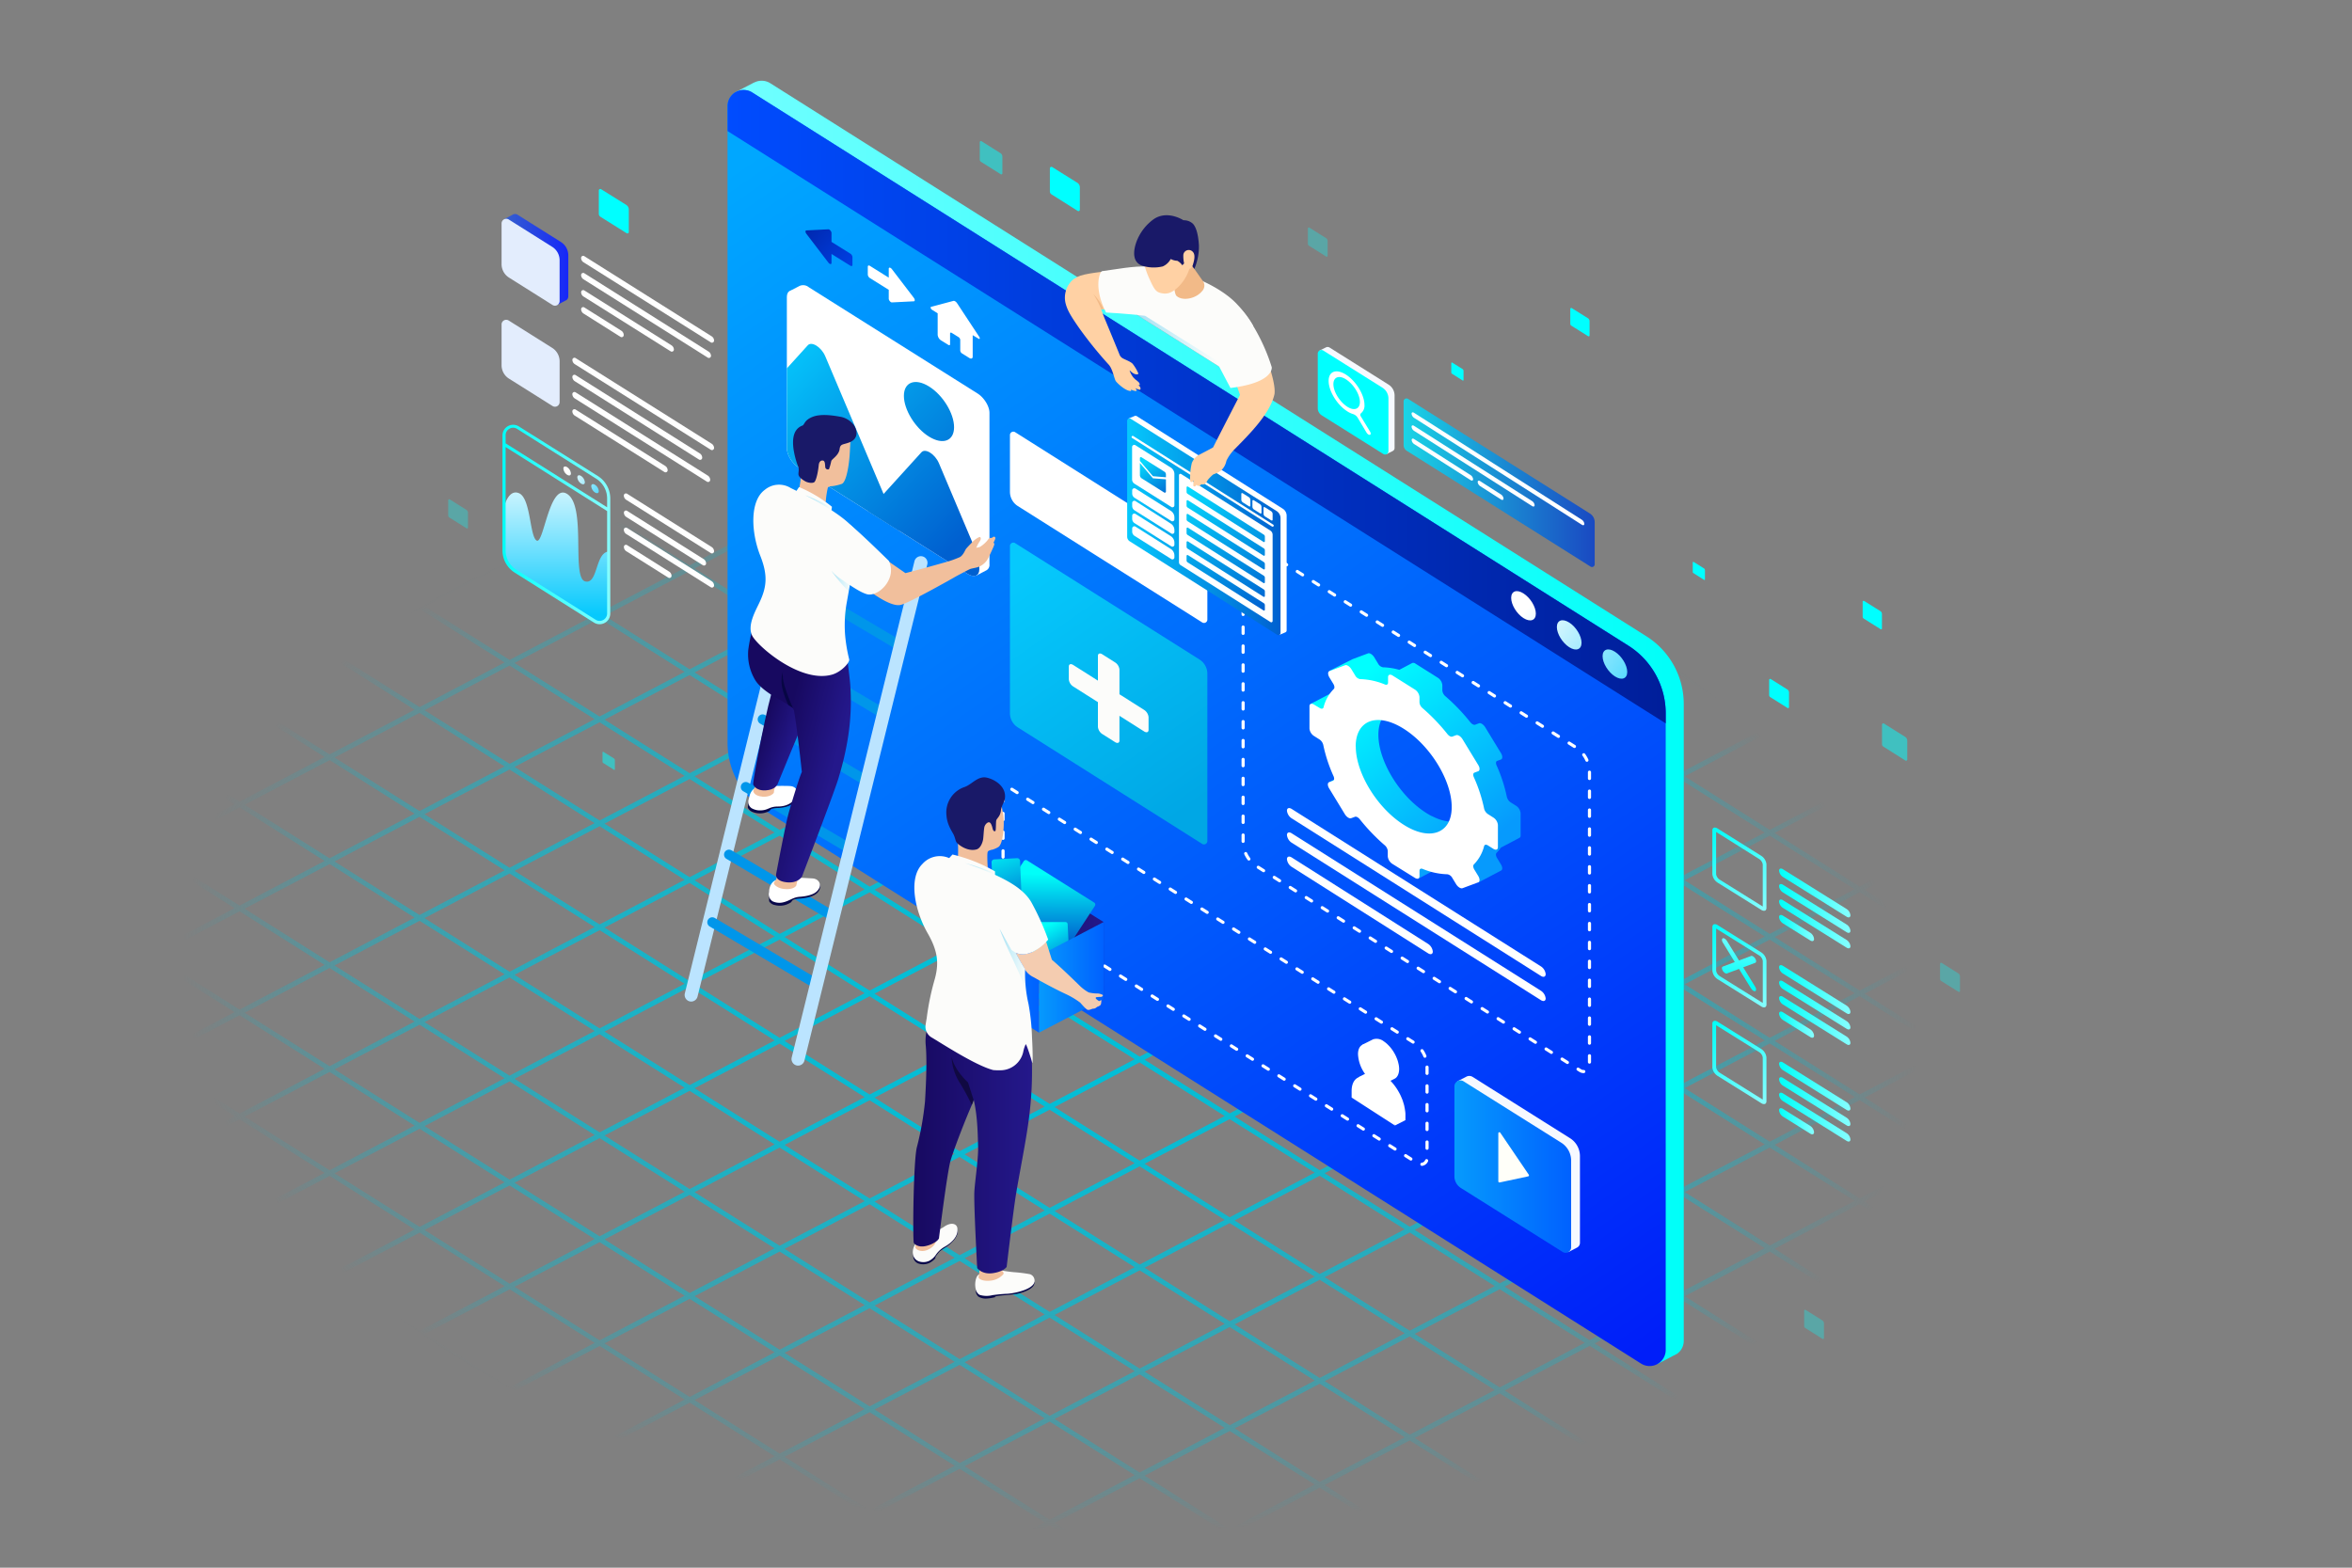 <svg xmlns="http://www.w3.org/2000/svg" xmlns:xlink="http://www.w3.org/1999/xlink" viewBox="0 0 750 500"><rect x="0" y="0" width="750" height="500" fill="#808080" stroke="none"/><defs><style>.cls-1,.cls-50,.cls-55,.cls-57{fill:none;}.cls-2{isolation:isolate;}.cls-3{clip-path:url(#clip-path);}.cls-4{mix-blend-mode:color-dodge;fill:url(#radial-gradient);}.cls-5{fill:url(#linear-gradient);}.cls-6{fill:url(#linear-gradient-2);}.cls-7{fill:url(#linear-gradient-3);}.cls-8{fill:url(#linear-gradient-4);}.cls-9{fill:url(#linear-gradient-5);}.cls-10{fill:url(#linear-gradient-6);}.cls-11{fill:url(#linear-gradient-7);}.cls-12,.cls-14{fill:#fff;}.cls-12,.cls-89{mix-blend-mode:overlay;}.cls-13{fill:#fcfcfa;}.cls-15{fill:url(#linear-gradient-8);}.cls-16{fill:url(#linear-gradient-9);}.cls-17{fill:url(#linear-gradient-10);}.cls-18{fill:url(#linear-gradient-11);}.cls-19{fill:url(#linear-gradient-12);}.cls-20{fill:url(#linear-gradient-13);}.cls-21{fill:url(#linear-gradient-14);}.cls-22{fill:#bbe4ff;}.cls-23{fill:#0096ea;}.cls-24{fill:#080749;}.cls-25{fill:#f1bf9c;}.cls-26{fill:url(#linear-gradient-15);}.cls-27{fill:url(#linear-gradient-16);}.cls-28{fill:#070644;}.cls-29{fill:url(#linear-gradient-17);}.cls-30{fill:#191968;}.cls-31,.cls-32,.cls-68,.cls-82,.cls-83{opacity:0.33;}.cls-31{fill:url(#linear-gradient-18);}.cls-32{fill:url(#linear-gradient-19);}.cls-33{fill:#150b6d;}.cls-34{fill:url(#linear-gradient-20);}.cls-35{fill:url(#linear-gradient-21);}.cls-36{fill:url(#linear-gradient-22);}.cls-37{fill:url(#linear-gradient-23);}.cls-38{fill:url(#linear-gradient-24);}.cls-39{fill:url(#linear-gradient-25);}.cls-40{fill:url(#linear-gradient-26);}.cls-41{fill:url(#linear-gradient-27);}.cls-42{fill:url(#linear-gradient-28);}.cls-43{fill:url(#linear-gradient-29);}.cls-44{fill:url(#linear-gradient-30);}.cls-45{fill:url(#linear-gradient-31);}.cls-46{fill:url(#linear-gradient-32);}.cls-47{fill:url(#linear-gradient-33);}.cls-48{fill:url(#linear-gradient-34);}.cls-49{fill:url(#linear-gradient-35);}.cls-50,.cls-55,.cls-57{stroke-linecap:round;}.cls-50,.cls-55{stroke-linejoin:round;}.cls-50{stroke-dasharray:2.01 4.02;stroke:url(#linear-gradient-36);}.cls-51{fill:url(#linear-gradient-37);}.cls-52{fill:url(#linear-gradient-38);}.cls-53{fill:url(#linear-gradient-39);}.cls-54{fill:url(#linear-gradient-40);}.cls-55{stroke-dasharray:1.99 3.98;stroke:url(#linear-gradient-41);}.cls-56{fill:url(#linear-gradient-42);}.cls-57{stroke:#fff;stroke-miterlimit:10;stroke-width:0.72px;}.cls-58{fill:url(#linear-gradient-43);}.cls-59{fill:url(#linear-gradient-44);}.cls-60{fill:url(#linear-gradient-45);}.cls-61{fill:url(#linear-gradient-46);}.cls-62{fill:url(#linear-gradient-47);}.cls-63{fill:url(#linear-gradient-48);}.cls-64{fill:url(#linear-gradient-49);}.cls-65{fill:url(#linear-gradient-50);}.cls-66{fill:#ffd1a4;}.cls-67{fill:#f2ba88;}.cls-68{fill:url(#linear-gradient-51);}.cls-69{fill:#f6f9ff;}.cls-70{fill:url(#linear-gradient-52);}.cls-71{fill:#fffff9;}.cls-72{fill:url(#linear-gradient-53);}.cls-73{fill:#100942;}.cls-74{fill:url(#linear-gradient-54);}.cls-75{fill:url(#linear-gradient-55);}.cls-76{fill:url(#linear-gradient-56);}.cls-77{fill:url(#linear-gradient-57);}.cls-78{fill:url(#linear-gradient-58);}.cls-79{fill:url(#linear-gradient-59);}.cls-80{fill:url(#linear-gradient-60);}.cls-81{fill:#f4ccb0;}.cls-82{fill:url(#linear-gradient-61);}.cls-83{fill:url(#linear-gradient-62);}.cls-84{fill:url(#linear-gradient-63);}.cls-85{fill:#e3edfd;}.cls-86{fill:url(#linear-gradient-64);}.cls-87{fill:url(#linear-gradient-65);}.cls-88{mix-blend-mode:screen;opacity:0.8;fill:url(#linear-gradient-66);}.cls-103,.cls-90,.cls-91{opacity:0.5;}.cls-90{fill:url(#linear-gradient-67);}.cls-91{fill:url(#linear-gradient-68);}.cls-92{fill:url(#linear-gradient-69);}.cls-93,.cls-94,.cls-95,.cls-96{opacity:0.3;}.cls-93{fill:url(#linear-gradient-70);}.cls-94{fill:url(#linear-gradient-71);}.cls-95{fill:url(#linear-gradient-72);}.cls-96{fill:url(#linear-gradient-73);}.cls-97{fill:url(#linear-gradient-74);}.cls-98{fill:url(#linear-gradient-75);}.cls-99{fill:url(#linear-gradient-76);}.cls-100{fill:url(#linear-gradient-77);}.cls-101{fill:url(#linear-gradient-78);}.cls-102{fill:url(#linear-gradient-79);}.cls-103{fill:url(#linear-gradient-80);}.cls-104{fill:url(#linear-gradient-81);}</style><clipPath id="clip-path"><rect class="cls-1" width="750" height="500"/></clipPath><radialGradient id="radial-gradient" cx="334.71" cy="320.61" r="276.44" gradientTransform="matrix(1, 0.05, 0, 0.61, 0, 107.18)" gradientUnits="userSpaceOnUse"><stop offset="0" stop-color="#00bfd8"/><stop offset="0.15" stop-color="#00bfd8" stop-opacity="0.98"/><stop offset="0.29" stop-color="#00bfd8" stop-opacity="0.93"/><stop offset="0.42" stop-color="#00bfd8" stop-opacity="0.85"/><stop offset="0.55" stop-color="#00bfd8" stop-opacity="0.73"/><stop offset="0.68" stop-color="#00bfd8" stop-opacity="0.57"/><stop offset="0.8" stop-color="#00bfd8" stop-opacity="0.38"/><stop offset="0.92" stop-color="#00bfd8" stop-opacity="0.16"/><stop offset="1" stop-color="#00bfd8" stop-opacity="0"/></radialGradient><linearGradient id="linear-gradient" x1="234.34" y1="230.41" x2="536.91" y2="230.41" gradientUnits="userSpaceOnUse"><stop offset="0" stop-color="#70ffff"/><stop offset="0.7" stop-color="#22fffb"/><stop offset="1" stop-color="#00fff9"/></linearGradient><linearGradient id="linear-gradient-2" x1="250.19" y1="42.71" x2="521.52" y2="434.05" gradientUnits="userSpaceOnUse"><stop offset="0" stop-color="#00a7ff"/><stop offset="0.58" stop-color="#005afc"/><stop offset="1" stop-color="#001ef9"/></linearGradient><linearGradient id="linear-gradient-3" x1="231.99" y1="129.72" x2="531.16" y2="129.72" gradientUnits="userSpaceOnUse"><stop offset="0" stop-color="#004cff"/><stop offset="0.78" stop-color="#0029b1"/><stop offset="1" stop-color="#001e9a"/></linearGradient><linearGradient id="linear-gradient-4" x1="532.48" y1="229.34" x2="486.91" y2="194.05" gradientUnits="userSpaceOnUse"><stop offset="0" stop-color="#06c9fd"/><stop offset="0.67" stop-color="#b0eefe"/><stop offset="1" stop-color="#fff"/></linearGradient><linearGradient id="linear-gradient-5" x1="533.44" y1="228.09" x2="487.87" y2="192.81" xlink:href="#linear-gradient-4"/><linearGradient id="linear-gradient-6" x1="534.4" y1="226.85" x2="488.84" y2="191.57" xlink:href="#linear-gradient-4"/><linearGradient id="linear-gradient-7" x1="379.09" y1="257.89" x2="324.89" y2="180.06" gradientUnits="userSpaceOnUse"><stop offset="0" stop-color="#00a7e5"/><stop offset="1" stop-color="#06c9fd"/></linearGradient><linearGradient id="linear-gradient-8" x1="243.38" y1="125.48" x2="303.73" y2="181.93" gradientTransform="matrix(1, 0.05, 0, 1, 0, -22.5)" gradientUnits="userSpaceOnUse"><stop offset="0" stop-color="#06c9fd"/><stop offset="0.25" stop-color="#04aef1"/><stop offset="1" stop-color="#0060d0"/></linearGradient><linearGradient id="linear-gradient-9" x1="245.82" y1="122.87" x2="306.17" y2="179.32" xlink:href="#linear-gradient-8"/><linearGradient id="linear-gradient-10" x1="261.7" y1="105.9" x2="322.05" y2="162.35" xlink:href="#linear-gradient-8"/><linearGradient id="linear-gradient-11" x1="177.41" y1="196.02" x2="177.41" y2="145.61" xlink:href="#linear-gradient-4"/><linearGradient id="linear-gradient-12" x1="195.09" y1="161.22" x2="181.19" y2="150.46" xlink:href="#linear-gradient-4"/><linearGradient id="linear-gradient-13" x1="195.38" y1="160.85" x2="181.48" y2="150.08" xlink:href="#linear-gradient-4"/><linearGradient id="linear-gradient-14" x1="195.67" y1="160.47" x2="181.77" y2="149.7" xlink:href="#linear-gradient-4"/><linearGradient id="linear-gradient-15" x1="243.35" y1="231.29" x2="254.29" y2="235.11" gradientUnits="userSpaceOnUse"><stop offset="0" stop-color="#170960"/><stop offset="1" stop-color="#24188b"/></linearGradient><linearGradient id="linear-gradient-16" x1="255.72" y1="213.89" x2="273.84" y2="216.61" xlink:href="#linear-gradient-15"/><linearGradient id="linear-gradient-17" x1="248.22" y1="242.19" x2="266.34" y2="244.91" gradientTransform="matrix(0.99, 0.1, -0.1, 0.99, 26.67, -23.84)" xlink:href="#linear-gradient-15"/><linearGradient id="linear-gradient-18" x1="265.16" y1="185.33" x2="271.53" y2="185.33" gradientUnits="userSpaceOnUse"><stop offset="0" stop-color="#00a7e5"/><stop offset="0.36" stop-color="#02b3ed" stop-opacity="0.66"/><stop offset="1" stop-color="#06c9fd" stop-opacity="0"/></linearGradient><linearGradient id="linear-gradient-19" x1="256.77" y1="160.32" x2="265.25" y2="160.32" xlink:href="#linear-gradient-18"/><linearGradient id="linear-gradient-20" x1="545.03" y1="265.16" x2="564.33" y2="289.28" gradientUnits="userSpaceOnUse"><stop offset="0" stop-color="#00fff9"/><stop offset="0.41" stop-color="#39fffc"/><stop offset="1" stop-color="#86ffff"/></linearGradient><linearGradient id="linear-gradient-21" x1="567.31" y1="-227.17" x2="590.06" y2="-227.17" gradientTransform="matrix(1, 1.25, 0, 1, 0, -211.2)" xlink:href="#linear-gradient-20"/><linearGradient id="linear-gradient-22" x1="567.31" y1="-222.23" x2="590.06" y2="-222.23" gradientTransform="matrix(1, 1.25, 0, 1, 0, -211.2)" xlink:href="#linear-gradient-20"/><linearGradient id="linear-gradient-23" x1="567.31" y1="-217.29" x2="590.06" y2="-217.29" gradientTransform="matrix(1, 1.25, 0, 1, 0, -211.2)" xlink:href="#linear-gradient-20"/><linearGradient id="linear-gradient-24" x1="567.31" y1="-208.74" x2="578.46" y2="-208.74" gradientTransform="matrix(1, 1.25, 0, 1, 0, -211.2)" xlink:href="#linear-gradient-20"/><linearGradient id="linear-gradient-25" x1="558.38" y1="234.42" x2="550.47" y2="220.66" gradientTransform="matrix(1, 0.62, 0, 1, 0, -266.57)" xlink:href="#linear-gradient-20"/><linearGradient id="linear-gradient-26" x1="545.03" y1="295.97" x2="564.33" y2="320.09" xlink:href="#linear-gradient-20"/><linearGradient id="linear-gradient-27" x1="567.31" y1="-196.36" x2="590.06" y2="-196.36" gradientTransform="matrix(1, 1.25, 0, 1, 0, -211.2)" xlink:href="#linear-gradient-20"/><linearGradient id="linear-gradient-28" x1="567.31" y1="-191.42" x2="590.06" y2="-191.42" gradientTransform="matrix(1, 1.25, 0, 1, 0, -211.2)" xlink:href="#linear-gradient-20"/><linearGradient id="linear-gradient-29" x1="567.31" y1="-186.48" x2="590.06" y2="-186.48" gradientTransform="matrix(1, 1.25, 0, 1, 0, -211.2)" xlink:href="#linear-gradient-20"/><linearGradient id="linear-gradient-30" x1="567.31" y1="-177.93" x2="578.46" y2="-177.93" gradientTransform="matrix(1, 1.25, 0, 1, 0, -211.2)" xlink:href="#linear-gradient-20"/><linearGradient id="linear-gradient-31" x1="545.03" y1="326.78" x2="564.33" y2="350.9" xlink:href="#linear-gradient-20"/><linearGradient id="linear-gradient-32" x1="567.31" y1="-165.55" x2="590.06" y2="-165.55" gradientTransform="matrix(1, 1.25, 0, 1, 0, -211.2)" xlink:href="#linear-gradient-20"/><linearGradient id="linear-gradient-33" x1="567.31" y1="-160.61" x2="590.06" y2="-160.61" gradientTransform="matrix(1, 1.25, 0, 1, 0, -211.2)" xlink:href="#linear-gradient-20"/><linearGradient id="linear-gradient-34" x1="567.31" y1="-155.67" x2="590.06" y2="-155.67" gradientTransform="matrix(1, 1.25, 0, 1, 0, -211.2)" xlink:href="#linear-gradient-20"/><linearGradient id="linear-gradient-35" x1="567.31" y1="-147.12" x2="578.46" y2="-147.12" gradientTransform="matrix(1, 1.25, 0, 1, 0, -211.2)" xlink:href="#linear-gradient-20"/><linearGradient id="linear-gradient-36" x1="395.9" y1="257.33" x2="507.35" y2="257.33" gradientUnits="userSpaceOnUse"><stop offset="0" stop-color="#fff"/><stop offset="1" stop-color="#fff"/></linearGradient><linearGradient id="linear-gradient-37" x1="472.45" y1="270.06" x2="430.45" y2="218.06" gradientUnits="userSpaceOnUse"><stop offset="0" stop-color="#069afd"/><stop offset="0.22" stop-color="#05b1fd"/><stop offset="1" stop-color="aqua"/></linearGradient><linearGradient id="linear-gradient-38" x1="410.38" y1="295.52" x2="492.88" y2="295.52" gradientTransform="matrix(1, 0.63, 0, 1, 0, -296.24)" xlink:href="#linear-gradient-36"/><linearGradient id="linear-gradient-39" x1="410.38" y1="303.24" x2="492.88" y2="303.24" gradientTransform="matrix(1, 0.63, 0, 1, 0, -296.24)" xlink:href="#linear-gradient-36"/><linearGradient id="linear-gradient-40" x1="410.38" y1="311" x2="456.89" y2="311" gradientTransform="matrix(1, 0.63, 0, 1, 0, -296.24)" xlink:href="#linear-gradient-36"/><linearGradient id="linear-gradient-41" x1="319.35" y1="311.43" x2="455.55" y2="311.43" xlink:href="#linear-gradient-36"/><linearGradient id="linear-gradient-42" x1="359.39" y1="168.8" x2="408.33" y2="168.8" gradientTransform="matrix(1, 0.06, 0, 1, 0, -22.26)" xlink:href="#linear-gradient-8"/><linearGradient id="linear-gradient-43" x1="365.28" y1="146.05" x2="373.15" y2="156.8" gradientTransform="matrix(1, 0.06, 0, 1, 0, -20.88)" gradientUnits="userSpaceOnUse"><stop offset="0" stop-color="#06d8fd"/><stop offset="0.34" stop-color="#04aeed"/><stop offset="1" stop-color="#0060d0"/></linearGradient><linearGradient id="linear-gradient-44" x1="363.63" y1="147.26" x2="371.51" y2="158.01" xlink:href="#linear-gradient-43"/><linearGradient id="linear-gradient-45" x1="383.56" y1="152.07" x2="407.84" y2="188.6" xlink:href="#linear-gradient-43"/><linearGradient id="linear-gradient-46" x1="381.55" y1="153.4" x2="405.82" y2="189.94" xlink:href="#linear-gradient-43"/><linearGradient id="linear-gradient-47" x1="379.53" y1="154.74" x2="403.81" y2="191.28" xlink:href="#linear-gradient-43"/><linearGradient id="linear-gradient-48" x1="377.52" y1="156.08" x2="401.79" y2="192.62" xlink:href="#linear-gradient-43"/><linearGradient id="linear-gradient-49" x1="375.5" y1="157.42" x2="399.78" y2="193.96" xlink:href="#linear-gradient-43"/><linearGradient id="linear-gradient-50" x1="373.49" y1="158.76" x2="397.76" y2="195.29" xlink:href="#linear-gradient-43"/><linearGradient id="linear-gradient-51" x1="362.71" y1="108.71" x2="388.79" y2="108.71" xlink:href="#linear-gradient-18"/><linearGradient id="linear-gradient-52" x1="463.79" y1="372.08" x2="501.01" y2="372.08" gradientUnits="userSpaceOnUse"><stop offset="0" stop-color="#069afd"/><stop offset="1" stop-color="#0061ff"/></linearGradient><linearGradient id="linear-gradient-53" x1="291.22" y1="365.33" x2="329.1" y2="365.33" xlink:href="#linear-gradient-15"/><linearGradient id="linear-gradient-54" x1="322.74" y1="297.23" x2="351.92" y2="297.23" xlink:href="#linear-gradient-15"/><linearGradient id="linear-gradient-55" x1="302.13" y1="293.5" x2="322.74" y2="293.5" gradientUnits="userSpaceOnUse"><stop offset="0" stop-color="#ffd30e"/><stop offset="0.39" stop-color="#ffad08"/><stop offset="0.78" stop-color="#ff8d02"/><stop offset="1" stop-color="#ff8100"/></linearGradient><linearGradient id="linear-gradient-56" x1="332.55" y1="278.7" x2="332.44" y2="300.37" gradientUnits="userSpaceOnUse"><stop offset="0" stop-color="#00fff9"/><stop offset="0.5" stop-color="#00aee3"/><stop offset="1" stop-color="#0060ce"/></linearGradient><linearGradient id="linear-gradient-57" x1="314.9" y1="269.91" x2="323.7" y2="293.23" xlink:href="#linear-gradient-56"/><linearGradient id="linear-gradient-58" x1="331.23" y1="296.56" x2="338.98" y2="310.83" xlink:href="#linear-gradient-56"/><linearGradient id="linear-gradient-59" x1="331.31" y1="311.72" x2="351.91" y2="311.72" xlink:href="#linear-gradient-52"/><linearGradient id="linear-gradient-60" x1="302.13" y1="307.99" x2="331.31" y2="307.99" xlink:href="#linear-gradient-52"/><linearGradient id="linear-gradient-61" x1="307.79" y1="277.18" x2="317.25" y2="277.18" xlink:href="#linear-gradient-18"/><linearGradient id="linear-gradient-62" x1="318.75" y1="306.59" x2="327.33" y2="306.59" xlink:href="#linear-gradient-18"/><linearGradient id="linear-gradient-63" x1="160.61" y1="82.76" x2="181.25" y2="82.76" gradientUnits="userSpaceOnUse"><stop offset="0" stop-color="#3660cd"/><stop offset="1" stop-color="#1627f9"/></linearGradient><linearGradient id="linear-gradient-64" x1="160.23" y1="167.23" x2="194.6" y2="167.23" xlink:href="#linear-gradient-20"/><linearGradient id="linear-gradient-65" x1="420.7" y1="114.8" x2="441.87" y2="145.1" gradientTransform="matrix(1, 0.05, 0, 1, 0, -24.37)" gradientUnits="userSpaceOnUse"><stop offset="0" stop-color="aqua"/><stop offset="1" stop-color="aqua"/></linearGradient><linearGradient id="linear-gradient-66" x1="447.56" y1="154.67" x2="508.51" y2="154.67" gradientTransform="matrix(1, 0.05, 0, 1, 0, -25.75)" gradientUnits="userSpaceOnUse"><stop offset="0" stop-color="#00eaff"/><stop offset="0.54" stop-color="#0089e6"/><stop offset="1" stop-color="#003bd2"/></linearGradient><linearGradient id="linear-gradient-67" x1="312.59" y1="53.23" x2="319.36" y2="62.91" xlink:href="#linear-gradient-65"/><linearGradient id="linear-gradient-68" x1="600.29" y1="223.92" x2="607.87" y2="234.77" xlink:href="#linear-gradient-65"/><linearGradient id="linear-gradient-69" x1="564.29" y1="211.55" x2="570.23" y2="220.04" xlink:href="#linear-gradient-65"/><linearGradient id="linear-gradient-70" x1="417.19" y1="75.28" x2="423.12" y2="83.77" xlink:href="#linear-gradient-65"/><linearGradient id="linear-gradient-71" x1="618.78" y1="299.22" x2="624.72" y2="307.71" xlink:href="#linear-gradient-65"/><linearGradient id="linear-gradient-72" x1="575.44" y1="412.18" x2="581.37" y2="420.67" xlink:href="#linear-gradient-65"/><linearGradient id="linear-gradient-73" x1="143.06" y1="176.32" x2="148.99" y2="184.81" xlink:href="#linear-gradient-65"/><linearGradient id="linear-gradient-74" x1="191.16" y1="74.96" x2="200.14" y2="87.82" xlink:href="#linear-gradient-65"/><linearGradient id="linear-gradient-75" x1="334.99" y1="60.36" x2="343.97" y2="73.22" xlink:href="#linear-gradient-65"/><linearGradient id="linear-gradient-76" x1="500.86" y1="96.56" x2="506.64" y2="104.83" xlink:href="#linear-gradient-65"/><linearGradient id="linear-gradient-77" x1="594.09" y1="185.08" x2="599.87" y2="193.35" xlink:href="#linear-gradient-65"/><linearGradient id="linear-gradient-78" x1="539.82" y1="175.38" x2="543.51" y2="180.67" xlink:href="#linear-gradient-65"/><linearGradient id="linear-gradient-79" x1="462.84" y1="115.83" x2="466.54" y2="121.12" xlink:href="#linear-gradient-65"/><linearGradient id="linear-gradient-80" x1="192.22" y1="254.17" x2="195.92" y2="259.46" xlink:href="#linear-gradient-65"/><linearGradient id="linear-gradient-81" x1="279.12" y1="91.07" x2="251.93" y2="68.03" xlink:href="#linear-gradient-3"/></defs><g class="cls-2"><g id="OBJECTS"><g class="cls-3"><path class="cls-4" d="M738.13,341l3.49-1.84a.76.76,0,0,0,.29-1.06.81.81,0,0,0-1.08-.35L736.54,340l-27.12-17.08L713,321a.77.77,0,0,0,.29-1.07.82.82,0,0,0-1.08-.35l-4.38,2.3-27.12-17.08,3.68-1.94a.77.77,0,0,0,.29-1.06.82.82,0,0,0-1.09-.35l-4.47,2.35L652,286.75l3.76-2a.78.78,0,0,0,.3-1.07.84.84,0,0,0-1.09-.35l-4.56,2.4-27.11-17.09,3.86-2a.79.79,0,0,0,.29-1.07.84.84,0,0,0-1.09-.35l-4.65,2.44-27.12-17.08,3.95-2.07a.77.77,0,0,0,.29-1.07.81.81,0,0,0-1.08-.35L593,249.59l-27.12-17.08,4-2.12a.77.77,0,0,0,.29-1.07.83.83,0,0,0-1.08-.35l-4.83,2.54-27.12-17.08,4.13-2.17a.77.77,0,0,0,.29-1.07.83.83,0,0,0-1.08-.35l-4.93,2.59-27.11-17.08,4.22-2.22a.79.79,0,0,0,.29-1.07.85.85,0,0,0-1.09-.35l-5,2.64L479.8,178.27l4.31-2.27a.78.78,0,0,0,.3-1.07.83.83,0,0,0-1.09-.34l-5.1,2.68L451.1,160.18l4.4-2.31a.76.76,0,0,0,.29-1.06.81.81,0,0,0-1.08-.35l-5.19,2.72L422.4,142.1l4.49-2.36a.77.77,0,0,0,.29-1.07.82.82,0,0,0-1.08-.34l-5.29,2.77L393.7,124l4.58-2.41a.76.76,0,0,0,.29-1.06.81.81,0,0,0-1.08-.35L392.11,123,365,105.94l4.68-2.45a.79.79,0,0,0,.29-1.07.84.84,0,0,0-1.09-.35l-5.46,2.87L336.29,87.86l4.77-2.5a.79.79,0,0,0,.29-1.07.84.84,0,0,0-1.09-.35l-5.55,2.92-5.56-3.5a.77.77,0,0,0-1.08.23.82.82,0,0,0,.29,1.1l4.76,3L306,101.93l-5.47-3.44a.76.76,0,0,0-1.08.23.82.82,0,0,0,.29,1.1l4.67,3L277.3,117l-5.37-3.39a.78.78,0,0,0-1.09.23.83.83,0,0,0,.3,1.1l4.58,2.89L248.6,132.08l-5.28-3.33a.78.78,0,0,0-1.09.23.84.84,0,0,0,.29,1.1l4.5,2.83L219.9,147.15l-5.2-3.27a.77.77,0,0,0-1.08.23.82.82,0,0,0,.29,1.1l4.4,2.78L191.2,162.22,186.09,159a.77.77,0,0,0-1.08.23.82.82,0,0,0,.29,1.1l4.31,2.72L162.5,177.3l-5-3.16a.76.76,0,0,0-1.08.23.82.82,0,0,0,.29,1.1l4.22,2.66-27.12,14.24-4.92-3.1a.76.76,0,0,0-1.08.23.82.82,0,0,0,.29,1.1l4.13,2.6-27.12,14.24-4.83-3a.78.78,0,0,0-1.09.23.83.83,0,0,0,.3,1.1l4,2.55L76.39,222.52l-4.74-3a.77.77,0,0,0-1.09.23.84.84,0,0,0,.29,1.1l4,2.49L47.68,237.59,43,234.66a.76.76,0,0,0-1.08.23.82.82,0,0,0,.29,1.1l3.86,2.43L19,252.66l-4.56-2.87a.76.76,0,0,0-1.08.23.82.82,0,0,0,.29,1.1l3.77,2.38L-9.72,267.74l-4.47-2.82a.77.77,0,0,0-1.08.23.82.82,0,0,0,.29,1.1l3.67,2.32-27.11,14.24-4.38-2.76a.78.78,0,0,0-1.08.23.82.82,0,0,0,.29,1.1l3.58,2.26-27.11,14.24-4.29-2.7a.78.78,0,0,0-1.09.23.82.82,0,0,0,.29,1.1l3.5,2.2-3.5,1.84a.77.77,0,0,0-.29,1.07.85.85,0,0,0,.69.43.82.82,0,0,0,.4-.08l4.29-2.26L-40,316.8l-3.58,1.88a.77.77,0,0,0-.29,1.07.82.82,0,0,0,.68.43.8.8,0,0,0,.4-.08l4.38-2.3,27.11,17.08L-15,336.81a.77.77,0,0,0-.29,1.07.84.84,0,0,0,.68.43.78.78,0,0,0,.4-.09l4.47-2.34L17.4,353l-3.77,2a.77.77,0,0,0-.29,1.07.86.86,0,0,0,.69.43.68.68,0,0,0,.39-.09L19,354,46.1,371l-3.86,2a.76.76,0,0,0-.29,1.06.85.85,0,0,0,.69.44.77.77,0,0,0,.39-.09L47.68,372,74.8,389.12l-4,2.07a.79.79,0,0,0-.29,1.07.85.85,0,0,0,.69.43.8.8,0,0,0,.4-.08l4.74-2.49L103.5,407.2l-4,2.13a.77.77,0,0,0-.3,1.06.86.86,0,0,0,.69.44.81.81,0,0,0,.4-.09l4.83-2.54,27.12,17.09-4.13,2.16a.77.77,0,0,0-.29,1.07.83.83,0,0,0,.68.43.78.78,0,0,0,.4-.08l4.92-2.58,27.12,17.08-4.22,2.21a.77.77,0,0,0-.29,1.07.84.84,0,0,0,.69.43.76.76,0,0,0,.39-.08l5-2.63,27.12,17.08-4.31,2.26a.77.77,0,0,0-.29,1.07.85.85,0,0,0,.69.43.76.76,0,0,0,.39-.08l5.1-2.68,27.12,17.08-4.4,2.31a.79.79,0,0,0-.29,1.07.85.85,0,0,0,.69.43.8.8,0,0,0,.4-.08l5.19-2.73L247,497.61,242.52,500a.79.79,0,0,0-.29,1.07.85.85,0,0,0,.69.43.71.71,0,0,0,.4-.09l5.28-2.77,27.11,17.08-4.57,2.41a.77.77,0,0,0-.3,1.06.86.86,0,0,0,.69.44.81.81,0,0,0,.4-.09l5.37-2.82,27.12,17.08-4.67,2.46a.77.77,0,0,0-.29,1.07.86.86,0,0,0,.68.43.7.7,0,0,0,.4-.09l5.47-2.87,27.11,17.09-4.76,2.5a.76.76,0,0,0-.29,1.06.85.85,0,0,0,.69.44.77.77,0,0,0,.39-.09l5.56-2.91,5.55,3.49a.82.82,0,0,0,.4.13.73.73,0,0,0,.68-.36.82.82,0,0,0-.29-1.1l-4.76-3,27.12-14.24,5.46,3.45a1,1,0,0,0,.4.12A.74.74,0,0,0,370,541a.84.84,0,0,0-.29-1.1L365,537l27.12-14.24,5.38,3.38a.82.82,0,0,0,.39.13.78.78,0,0,0,.69-.36.82.82,0,0,0-.29-1.1l-4.58-2.88,27.11-14.24L426.1,511a.82.82,0,0,0,.39.13.75.75,0,0,0,.69-.36.82.82,0,0,0-.29-1.1l-4.49-2.83,27.12-14.24,5.19,3.28a.93.93,0,0,0,.4.12.72.72,0,0,0,.68-.36.82.82,0,0,0-.29-1.1l-4.4-2.77,27.12-14.24,5.1,3.21a.86.86,0,0,0,.4.13.78.78,0,0,0,.69-.36.83.83,0,0,0-.3-1.1l-4.3-2.71,27.11-14.24,5,3.15a.86.86,0,0,0,.4.13.76.76,0,0,0,.69-.36.84.84,0,0,0-.29-1.1l-4.22-2.66,27.11-14.24,4.93,3.1a.82.82,0,0,0,.39.13.76.76,0,0,0,.69-.36.82.82,0,0,0-.29-1.1l-4.13-2.6,27.12-14.24,4.83,3.05a.93.93,0,0,0,.39.12.73.73,0,0,0,.69-.36A.82.82,0,0,0,570,434l-4-2.54L593,417.2l4.74,3a.82.82,0,0,0,.4.13.73.73,0,0,0,.68-.36.82.82,0,0,0-.29-1.1l-3.94-2.49,27.11-14.24,4.65,2.93a.82.82,0,0,0,.4.13.74.74,0,0,0,.68-.36.82.82,0,0,0-.29-1.1l-3.85-2.43,27.11-14.24,4.56,2.88a1,1,0,0,0,.4.12.74.74,0,0,0,.69-.36.83.83,0,0,0-.3-1.1L652,386.22,679.14,372l4.46,2.81a.86.86,0,0,0,.4.13.78.78,0,0,0,.69-.36.84.84,0,0,0-.29-1.1l-3.68-2.32,27.12-14.23,4.38,2.75a.82.82,0,0,0,.39.13.75.75,0,0,0,.69-.36.82.82,0,0,0-.29-1.1l-3.59-2.26,27.12-14.24,4.29,2.7a.82.82,0,0,0,.4.13.72.72,0,0,0,.68-.36.82.82,0,0,0-.29-1.1Zm-31.88-18.25L679.14,337,652,319.91l27.11-14.24Zm-373.13-3L306,334l-27.12-17.08L306,302.69Zm-25.53-17.91,27.12-14.24,27.11,17.08-27.11,14.24Zm27.12,18.91,27.11,17.09-27.11,14.23L307.59,335Zm1.58-.83,27.12-14.24,27.12,17.08L363.41,337ZM365,304.87l27.11-14.24,27.12,17.08L392.11,322Zm-1.59-1-27.12-17.09,27.12-14.24,27.12,17.09Zm-28.7-18.08L307.59,268.7l27.12-14.24,27.11,17.09Zm-1.59.83L306,300.86l-27.12-17.08L306,269.54Zm-28.7,15.07L277.3,315.93l-27.11-17.08,27.11-14.24Zm-28.7,15.07L248.6,331l-27.11-17.08,27.11-14.24Zm1.58,1,27.12,17.09L277.3,349.09,250.19,332ZM306,335.85l27.11,17.08L306,367.17l-27.12-17.08Zm28.7,18.08L361.82,371l-27.11,14.24-27.12-17.08Zm1.58-.84,27.12-14.24,27.11,17.09-27.11,14.24ZM365,338l27.11-14.24,27.12,17.08L392.11,355.1ZM393.7,323l27.12-14.24,27.11,17.08L420.81,340Zm28.7-15.08,27.12-14.23,27.11,17.08L449.52,325Zm-1.58-1L393.7,289.79l27.11-14.24,27.12,17.09Zm-28.71-18.08L365,271.71l27.11-14.24,27.12,17.09Zm-28.7-18.08-27.12-17.08,27.12-14.24,27.11,17.08Zm-28.7-18.08-27.12-17.08,27.12-14.24,27.11,17.08Zm-1.59.83L306,267.7l-27.12-17.08L306,236.38Zm-28.7,15.08L277.3,282.78,250.19,265.7l27.11-14.25Zm-28.7,15.07L248.6,297.85l-27.11-17.08,27.11-14.24ZM247,298.68,219.9,312.92l-27.12-17.08L219.9,281.6Zm-28.7,15.08L191.19,328l-27.11-17.09,27.12-14.24Zm1.59,1L247,331.84,219.9,346.08,192.78,329Zm28.7,18.08,27.12,17.08L248.6,364.16l-27.12-17.08Zm28.7,18.08L304.42,368,277.3,382.24l-27.11-17.08ZM306,369l27.11,17.08L306,400.32l-27.11-17.08Zm28.7,18.08,27.12,17.08-27.12,14.25-27.12-17.09Zm1.58-.83L363.41,372l27.12,17.08-27.12,14.24ZM365,371.18l27.11-14.24L419.23,374l-27.12,14.24Zm28.7-15.08,27.11-14.24L447.93,359l-27.11,14.24ZM422.4,341l27.12-14.24,27.12,17.08-27.12,14.24ZM451.1,326l27.12-14.24,27.12,17.08L478.22,343Zm28.7-15.08,27.12-14.24L534,313.73,506.92,328Zm-1.58-1L451.1,292.8l27.12-14.24,27.11,17.08Zm-28.7-18.08L422.4,274.72l27.12-14.24,27.11,17.08Zm-28.71-18.08L393.7,256.64l27.11-14.24,27.12,17.08Zm-28.7-18.08L365,238.56l27.12-14.24,27.12,17.08Zm-28.7-18.08-27.12-17.08,27.12-14.24,27.11,17.08Zm-28.7-18.08-27.12-17.09,27.12-14.24,27.11,17.09Zm-1.59.83L306,234.55l-27.12-17.08L306,203.23Zm-28.7,15.07L277.3,249.62l-27.11-17.08L277.3,218.3Zm-28.7,15.08L248.6,264.7l-27.12-17.09,27.12-14.24ZM247,265.53,219.9,279.77l-27.12-17.08,27.12-14.24Zm-28.7,15.07L191.2,294.84l-27.12-17.08,27.12-14.24Zm-28.7,15.07-27.12,14.25-27.11-17.09,27.11-14.24Zm-28.7,15.08L133.79,325l-27.11-17.08,27.11-14.24Zm1.58,1,27.12,17.08-27.12,14.24L135.38,326Zm28.7,18.08,27.12,17.08L191.2,361.15l-27.12-17.08Zm28.71,18.08L247,365,219.9,379.23l-27.12-17.08ZM248.6,366l27.12,17.08L248.6,397.31l-27.11-17.08Zm28.7,18.08,27.12,17.09L277.3,415.4l-27.11-17.09ZM306,402.16l27.12,17.08L306,433.48,278.89,416.4Zm28.71,18.08,27.11,17.08-27.11,14.24-27.12-17.08Zm1.58-.84,27.12-14.24,27.12,17.08-27.12,14.25ZM365,404.33l27.11-14.24,27.12,17.08-27.12,14.24Zm28.7-15.07L420.82,375l27.11,17.08-27.12,14.24Zm28.7-15.07L449.52,360,476.63,377l-27.11,14.24Zm28.7-15.08,27.12-14.24L505.34,362l-27.12,14.24ZM479.81,344l27.11-14.24L534,346.88l-27.12,14.24ZM508.51,329l27.11-14.24,27.12,17.08-27.12,14.24Zm28.7-15.08,27.12-14.24,27.11,17.08L564.32,331Zm-1.59-1-27.11-17.08,27.11-14.24,27.12,17.08Zm-28.7-18.08-27.11-17.08,27.11-14.24L534,280.57Zm-28.7-18.08L451.1,259.65l27.12-14.24,27.12,17.08Zm-28.7-18.08L422.4,241.57l27.12-14.24,27.11,17.08Zm-28.71-18.08L393.7,223.48l27.11-14.24,27.12,17.09Zm-28.7-18.09L365,205.4l27.11-14.24,27.12,17.08Zm-28.7-18.08-27.12-17.08,27.12-14.24,27.12,17.08Zm-28.7-18.08-27.12-17.08L334.71,155l27.11,17.08Zm-1.59.83L306,201.39l-27.11-17.08L306,170.07Zm-28.7,15.08L277.3,216.47l-27.11-17.09,27.11-14.23Zm-28.7,15.07L248.6,231.54l-27.11-17.08,27.11-14.24ZM247,232.37,219.9,246.61l-27.12-17.08,27.12-14.24Zm-28.7,15.08L191.2,261.69,164.08,244.6l27.11-14.24Zm-28.7,15.07-27.12,14.24-27.11-17.08,27.11-14.24Zm-28.7,15.07-27.12,14.24-27.12-17.08,27.12-14.24ZM132.2,292.67l-27.11,14.24L78,289.82l27.12-14.24Zm-28.7,15.07L76.39,322,49.27,304.9l27.12-14.24Zm1.59,1,27.11,17.08-27.11,14.24L78,323Zm28.7,18.08,27.12,17.08-27.12,14.24-27.11-17.08Zm28.7,18.08L189.61,362l-27.12,14.23-27.11-17.08ZM191.2,363l27.11,17.09L191.2,394.31l-27.12-17.09Zm28.7,18.09L247,398.15,219.9,412.39l-27.12-17.08Zm28.7,18.08,27.12,17.08L248.6,430.47l-27.11-17.08Zm28.7,18.08,27.12,17.08L277.3,448.55l-27.11-17.08ZM306,435.31l27.11,17.08L306,466.63l-27.12-17.08Zm28.7,18.08,27.11,17.08-27.11,14.24-27.12-17.08Zm1.58-.83,27.12-14.24,27.11,17.08-27.11,14.24ZM365,437.48l27.12-14.24,27.12,17.09-27.12,14.24Zm28.71-15.07,27.11-14.24,27.12,17.08-27.12,14.24Zm28.7-15.07,27.12-14.24,27.11,17.08-27.11,14.24Zm28.7-15.07L478.22,378l27.11,17.08-27.11,14.24Zm28.71-15.08L506.92,363,534,380l-27.12,14.24Zm28.7-15.07,27.11-14.24L562.74,365,535.62,379.2Zm28.7-15.07,27.11-14.24,27.12,17.08-27.12,14.24ZM565.91,332,593,317.73l27.11,17.08L593,349.06Zm28.7-15.07,27.12-14.24,27.11,17.08L621.73,334Zm-1.58-1-27.12-17.08L593,284.58l27.11,17.08Zm-28.7-18.08-27.12-17.08,27.12-14.24,27.11,17.08Zm-28.71-18.08-27.11-17.08,27.11-14.24,27.12,17.08Zm-28.7-18.08-27.11-17.09,27.11-14.23L534,247.42Zm-28.7-18.08L451.1,226.49l27.12-14.24,27.12,17.09Zm-28.7-18.09L422.4,208.41l27.12-14.24,27.11,17.08Zm-28.71-18.08L393.7,190.33l27.11-14.24,27.12,17.08Zm-28.7-18.08L365,172.25,392.11,158l27.12,17.08Zm-28.7-18.08-27.12-17.08,27.12-14.24L390.52,157Zm-28.7-18.08-27.12-17.08,27.12-14.24,27.11,17.08Zm-1.59.83L306,168.24l-27.11-17.08L306,136.92Zm-28.7,15.07L277.3,183.31l-27.11-17.08L277.3,152Zm-28.71,15.08L248.6,198.39,221.49,181.3l27.11-14.23ZM247,199.22,219.9,213.46l-27.12-17.08,27.12-14.24Zm-28.7,15.07-27.12,14.24-27.11-17.08,27.12-14.24Zm-28.7,15.08L162.49,243.6l-27.11-17.08,27.11-14.24Zm-28.7,15.07-27.12,14.24L106.68,241.6l27.11-14.24Zm-28.7,15.07-27.12,14.24L78,256.67l27.12-14.24ZM103.5,274.59,76.39,288.83,49.27,271.74,76.39,257.5ZM74.8,289.66,47.68,303.9,20.57,286.82l27.11-14.24ZM46.1,304.73,19,319-8.13,301.89,19,287.65Zm1.58,1L74.8,322.81,47.68,337.05,20.57,320Zm28.71,18.08,27.11,17.08L76.39,355.14,49.27,338.05Zm28.7,18.08L132.2,359l-27.11,14.24L78,356.13ZM133.79,360l27.12,17.09L133.79,391.3l-27.12-17.08Zm28.7,18.09,27.12,17.08-27.12,14.24L135.38,392.3Zm28.71,18.08,27.11,17.08-27.12,14.24-27.11-17.08Zm28.7,18.08L247,431.3,219.9,445.54l-27.12-17.08Zm28.7,18.08,27.12,17.08L248.6,463.62l-27.12-17.08Zm28.7,18.08,27.12,17.08L277.3,481.71l-27.11-17.09ZM306,468.46l27.11,17.09L306,499.79,278.89,482.7Zm28.7,18.09,27.11,17.08-27.11,14.24-27.12-17.08Zm1.58-.84,27.12-14.24,27.12,17.09-27.12,14.23ZM365,470.64l27.12-14.24,27.12,17.08-27.12,14.24Zm28.71-15.07,27.11-14.24,27.12,17.08-27.12,14.24Zm28.7-15.08,27.12-14.24,27.11,17.09-27.11,14.24Zm28.7-15.07,27.12-14.24,27.12,17.08L478.22,442.5Zm28.7-15.07,27.12-14.24L534,413.19l-27.12,14.24Zm28.71-15.08L535.62,381l27.12,17.09-27.12,14.24Zm28.7-15.07L564.32,366,591.44,383l-27.11,14.24Zm28.7-15.07L593,350.89,620.14,368,593,382.21Zm28.7-15.08,27.12-14.24,27.12,17.09-27.12,14.24ZM623.32,335l27.11-14.24,27.12,17.08-27.12,14.24Zm54.23-30.31-27.12,14.24-27.11-17.08,27.11-14.24Zm-28.71-18.08-27.11,14.24-27.11-17.08,27.11-14.24Zm-28.7-18.08L593,282.75l-27.12-17.09L593,251.42Zm-28.7-18.08-27.11,14.23-27.12-17.08,27.12-14.24Zm-28.7-18.09-27.12,14.24L508.51,229.5l27.11-14.24ZM534,214.26,506.92,228.5,479.8,211.42l27.12-14.24Zm-28.71-18.08-27.11,14.24L451.1,193.34l27.12-14.24Zm-28.7-18.08-27.11,14.24L422.4,175.26,449.52,161ZM447.93,160l-27.12,14.24L393.7,157.17l27.11-14.24Zm-28.7-18.08-27.12,14.23L365,139.09l27.12-14.24Zm-28.71-18.09-27.11,14.24L336.29,121l27.12-14.24ZM334.71,88.69l27.11,17.08L334.71,120l-27.12-17.08ZM306,103.77l27.11,17.08L306,135.09,278.89,118ZM277.3,118.84l27.12,17.08L277.3,150.16l-27.11-17.08Zm-28.7,15.07L275.72,151,248.6,165.23l-27.11-17.08ZM219.9,149,247,166.07,219.9,180.3l-27.12-17.08Zm-28.7,15.08,27.11,17.08L191.2,195.38,164.08,178.3Zm-28.7,15.07,27.11,17.08-27.12,14.24-27.11-17.08ZM133.79,194.2l27.12,17.08-27.12,14.24-27.11-17.08Zm-28.7,15.08,27.12,17.08L105.09,240.6,78,223.52Zm-28.7,15.07,27.11,17.08L76.39,255.67,49.27,238.59ZM47.68,239.42,74.8,256.5,47.68,270.74,20.57,253.66ZM19,254.5,46.1,271.58,19,285.82-8.13,268.73Zm-28.7,15.07L17.4,286.65-9.72,300.89l-27.12-17.08Zm-55.82,29.31,27.12-14.24,27.11,17.08L-38.42,316ZM-36.84,317l27.12-14.24L17.39,319.8-9.72,334ZM-8.13,335,19,320.8,46.1,337.89,19,352.13Zm28.7,18.09,27.11-14.24L74.8,356,47.68,370.21Zm28.7,18.08L76.39,357l27.11,17.08L76.39,388.29ZM78,389.29l27.12-14.24,27.11,17.08-27.11,14.24Zm28.71,18.08,27.11-14.24,27.12,17.08-27.12,14.24Zm28.7,18.08,27.11-14.24,27.12,17.08-27.12,14.24Zm28.7,18.08,27.11-14.24,27.12,17.09-27.12,14.23Zm28.7,18.08,27.12-14.24L247,464.46,219.9,478.7Zm28.71,18.09,27.11-14.24,27.11,17.08L248.6,496.78Zm28.7,18.08,27.11-14.24,27.12,17.08L277.3,514.86Zm28.7,18.08L306,501.62l27.12,17.08L306,532.94ZM334.71,551l-27.12-17.08,27.12-14.24,27.11,17.08ZM363.41,536l-27.12-17.08,27.12-14.24,27.12,17.08Zm28.7-15.07L365,503.79l27.11-14.24,27.12,17.09Zm28.7-15.08L393.7,488.72l27.11-14.24,27.12,17.08Zm28.71-15.07L422.4,473.65l27.12-14.24,27.11,17.08Zm28.7-15.07-27.11-17.08,27.11-14.24,27.12,17.08Zm28.7-15.08L479.81,443.5l27.11-14.24L534,446.34Zm28.7-15.07-27.11-17.08,27.11-14.24,27.12,17.08Zm28.71-15.07-27.12-17.08,27.12-14.24,27.11,17.08ZM593,415.36l-27.12-17.08L593,384l27.11,17.09Zm28.7-15.07-27.12-17.08L621.73,369l27.11,17.08Zm28.7-15.07-27.11-17.08,27.11-14.24L677.55,371Zm28.71-15.07L652,353.06l27.12-14.24,27.11,17.09Zm28.7-15.08L680.72,338l27.12-14.24L735,340.83Z"/></g><path class="cls-5" d="M525,202.94,245.67,26.57a5.17,5.17,0,0,0-5.17-.24h0l-.07,0,0,0-6.06,3.15,3.4,2.8V234a25.58,25.58,0,0,0,11.94,21.57L527.62,431l.85,4.07,5.23-2.74a5,5,0,0,0,.86-.45l.06,0h0a5,5,0,0,0,2.29-4.26V224.51A25.53,25.53,0,0,0,525,202.94Z"/><path class="cls-6" d="M531.16,227.48V430.57a5.13,5.13,0,0,1-7.91,4.3L243.93,258.52A25.58,25.58,0,0,1,232,237V33.84a5.13,5.13,0,0,1,7.92-4.29L519.24,205.92A25.55,25.55,0,0,1,531.16,227.48Z"/><path class="cls-7" d="M531.16,227.48v3.24L232,41.8v-8a5.13,5.13,0,0,1,7.92-4.29L519.24,205.92A25.55,25.55,0,0,1,531.16,227.48Z"/><path class="cls-8" d="M489.75,195.71c0,2.17-1.76,2.81-3.94,1.43s-3.93-4.28-3.93-6.45,1.76-2.81,3.93-1.42S489.75,193.54,489.75,195.71Z"/><path class="cls-9" d="M504.32,205c0,2.17-1.76,2.81-3.93,1.42s-3.94-4.27-3.94-6.44,1.76-2.81,3.94-1.43S504.32,202.84,504.32,205Z"/><path class="cls-10" d="M518.89,214.31c0,2.17-1.76,2.81-3.93,1.42s-3.93-4.27-3.93-6.45,1.76-2.81,3.93-1.42S518.89,212.13,518.89,214.31Z"/><path class="cls-11" d="M385,214.89v53.35a1.08,1.08,0,0,1-1.66.91L324.56,232a5.37,5.37,0,0,1-2.51-4.53V174.14a1.08,1.08,0,0,1,1.67-.9l58.78,37.11A5.38,5.38,0,0,1,385,214.89Z"/><path class="cls-12" d="M385,179.5v18.11a1.07,1.07,0,0,1-1.66.9L324.56,161.4a5.38,5.38,0,0,1-2.51-4.54V138.75a1.08,1.08,0,0,1,1.67-.9L382.5,175A5.38,5.38,0,0,1,385,179.5Z"/><path class="cls-13" d="M364.86,226.43l-7.89-5v-7.89a3.1,3.1,0,0,0-1.39-2.27l-4.09-2.59c-.77-.49-1.39-.26-1.39.51v7.89l-7.89-5c-.77-.49-1.39-.26-1.39.51v4.08a3.07,3.07,0,0,0,1.39,2.27l7.89,5v7.9a3.1,3.1,0,0,0,1.39,2.27l4.09,2.59c.76.48,1.39.25,1.39-.51V228.3l7.89,5c.76.48,1.39.25,1.39-.51V228.7A3.12,3.12,0,0,0,364.86,226.43Z"/><path class="cls-12" d="M311.74,125.51l-53.83-33.9a2.83,2.83,0,0,0-2.93-.42v0l-3.15,1.63,3.72,3v44.8c0,2.08,1.69,4.84,3.77,6.15l51.61,32.5.33,4.33,3.26-1.69h0a1.94,1.94,0,0,0,1-1.92V131.66C315.51,129.58,313.82,126.82,311.74,125.51Z"/><path class="cls-14" d="M312.28,133.33v48.29c0,2.08-1.69,2.71-3.77,1.4l-53.83-33.9c-2.08-1.31-3.77-4.07-3.77-6.15V94.68c0-2.08,1.69-2.7,3.77-1.39l53.83,33.89C310.59,128.5,312.28,131.25,312.28,133.33Z"/><path class="cls-15" d="M286.73,169.3l-32.05-20.18c-2.08-1.31-3.77-4.07-3.77-6.15V117.49l6.68-7.37c1.24-1.36,4.33.59,5.57,3.51l18.59,43.91Z"/><path class="cls-16" d="M312.28,178.23v3.39c0,2.08-1.69,2.71-3.77,1.4l-31.74-20,5-5.49,12.06-13.29c1.24-1.37,4.33.58,5.57,3.5Z"/><path class="cls-17" d="M304.23,136.25c0,4.42-3.58,5.74-8,3s-8-8.61-8-13,3.58-5.74,8-3S304.23,131.84,304.23,136.25Z"/><path class="cls-18" d="M194.1,175.9v19.74a2.9,2.9,0,0,1-4.44,2.45l-25.22-15.9a7.94,7.94,0,0,1-3.71-6.73V161.77s1.31-5.92,4.76-4.47c3.79,1.59,3.38,13.72,5.62,15.1s4-17.94,9.5-15c6.56,3.47,1.54,26.55,5.89,28C190.7,186.68,189.74,176.23,194.1,175.9Z"/><path class="cls-19" d="M182.05,151c0,.66-.54.85-1.2.43a2.68,2.68,0,0,1-1.2-2c0-.66.54-.85,1.2-.43A2.68,2.68,0,0,1,182.05,151Z"/><path class="cls-20" d="M186.5,153.8c0,.67-.54.86-1.2.44a2.69,2.69,0,0,1-1.2-2c0-.66.53-.86,1.2-.43A2.68,2.68,0,0,1,186.5,153.8Z"/><path class="cls-21" d="M190.94,156.64c0,.66-.53.86-1.2.43a2.68,2.68,0,0,1-1.2-2c0-.67.54-.86,1.2-.44A2.69,2.69,0,0,1,190.94,156.64Z"/><path class="cls-22" d="M220.43,319.44a2.11,2.11,0,0,0,2-1.6l39.14-158.31a2.11,2.11,0,1,0-4.09-1L218.38,316.83a2.11,2.11,0,0,0,1.54,2.55A2.22,2.22,0,0,0,220.43,319.44Z"/><path class="cls-23" d="M287.16,207.63a1.58,1.58,0,0,0,1.36-.78,1.57,1.57,0,0,0-.55-2.16l-33.33-19.76a1.58,1.58,0,1,0-1.61,2.72l33.32,19.76A1.59,1.59,0,0,0,287.16,207.63Z"/><path class="cls-23" d="M281.81,229.19a1.56,1.56,0,0,0,1.36-.77,1.58,1.58,0,0,0-.55-2.17L249.3,206.5a1.58,1.58,0,1,0-1.61,2.72L281,229A1.56,1.56,0,0,0,281.81,229.19Z"/><path class="cls-23" d="M276.46,250.76a1.6,1.6,0,0,0,1.37-.78,1.58,1.58,0,0,0-.56-2.16L244,228.07a1.58,1.58,0,1,0-1.61,2.72l33.31,19.75A1.56,1.56,0,0,0,276.46,250.76Z"/><path class="cls-23" d="M271.12,272.32a1.58,1.58,0,0,0,.8-2.94l-33.3-19.74a1.58,1.58,0,1,0-1.62,2.72l33.31,19.74A1.57,1.57,0,0,0,271.12,272.32Z"/><path class="cls-23" d="M265.77,293.89a1.58,1.58,0,0,0,.81-2.94l-33.31-19.74a1.58,1.58,0,0,0-1.61,2.72L265,293.67A1.62,1.62,0,0,0,265.77,293.89Z"/><path class="cls-23" d="M260.42,315.46a1.59,1.59,0,0,0,.81-2.95l-33.3-19.73a1.58,1.58,0,0,0-1.61,2.72l33.3,19.73A1.57,1.57,0,0,0,260.42,315.46Z"/><path class="cls-24" d="M249.86,251.55a2.35,2.35,0,0,0-2.42,1s-3.4-1.8-5.86-.94a5,5,0,0,0-2.84,3.83c-.16,1.06-.23,1.69-.27,2a.45.45,0,0,0,.07.3,2.84,2.84,0,0,0,1.62,1.3,6.39,6.39,0,0,0,3.41.26,7.59,7.59,0,0,0,1.84-.67,1.38,1.38,0,0,1,.67-.66,8.36,8.36,0,0,1,2.17-.27c4.15-.24,5.06-2,5.46-2.6C254.81,253.48,254.3,249.82,249.86,251.55Z"/><path class="cls-14" d="M248.06,250.66s3.56-.06,4.34.1c3.59.75,1.58,6.45-4.25,6.47-2.91,0-3.07,1.15-5.5,1.23a5.35,5.35,0,0,1-3-.7,2.49,2.49,0,0,1-.88-2.93c.32-1.76,1-3.3,2.78-3.76A25.74,25.74,0,0,1,248.06,250.66Z"/><path class="cls-25" d="M242.74,245.09s-1.23,4.1-1.61,5c-.23.52-.67,1.61-.88,2s.34,1.8,2.9,2,3.61-1.15,3.61-1.26c.07-1.65,1.4-4.67,2-6"/><path class="cls-26" d="M257.62,227c-1.54,3.18-9.7,23.18-9.7,23.18-.2.28-.85,1.72-3.75,1.9-3.36.2-4-1.93-4-1.93,0-2.11,4.84-27.38,6.51-31,.45-1,2-4.3,3.28-6.54l11.16,4.78C259.91,220.91,258,226.31,257.62,227Z"/><path class="cls-27" d="M241.47,196.67s-1.84,3.1-2.87,10.66a15.93,15.93,0,0,0,2.34,9.77c2.22,3.37,7.95,6.19,7.95,6.19l9.85,6.14s3.69.15,7-5.48-.62-15.72-.62-15.72Z"/><path class="cls-28" d="M250.25,212.64a10.55,10.55,0,0,0-.64,7.45,29.52,29.52,0,0,0,1.79,4.77l2.29,1.49.54-2.44Z"/><path class="cls-24" d="M256.76,281.94a13.45,13.45,0,0,1-3.14-.43s-3.59-1.46-5.93-.32-2.46,3.1-2.44,4.59c0,.52,0,1.36,0,1.55a.77.77,0,0,0,.15.33,2.72,2.72,0,0,0,1.69,1,6.35,6.35,0,0,0,3.4-.05,7.44,7.44,0,0,0,1.77-.85s.46-.7.7-.79a6.89,6.89,0,0,1,2-.37c4.85-.34,5.93-1.95,6.34-2.79C262,282.3,261,279.75,256.76,281.94Z"/><path class="cls-14" d="M253.52,279.86l5.54.3c2.05.13,2.86,1.85,2.12,3.19-.5.91-1.53,2.36-6.37,2.69-2.16.22-3.08,1.36-5.34,1.81a5.12,5.12,0,0,1-3.09-.38,2.67,2.67,0,0,1-1.18-2.83c.13-1.78.68-3.38,2.37-4A17.6,17.6,0,0,1,253.52,279.86Z"/><path class="cls-25" d="M248.33,277a34.88,34.88,0,0,1-.85,3.58c-.21.37-.58.62-.69,1-.17.6,1.29,1.68,2.85,1.9,3,.43,4.07-.65,4.28-1.06a40.91,40.91,0,0,1,1.3-4.72"/><path class="cls-29" d="M271.13,218.47c-.07-1.55-1.1-9.52-1.1-9.52l-17-5.11s-3.67,5.54-3.42,11.81c.13,3.48,3.56,10.93,3.56,10.93,1,5.37,2.52,19.5,2.52,19.61-1,2.22-3.89,11.93-4.31,13.52-1.1,4.22-3.9,19.16-3.9,19.16s-.39,2,3,2.48c4,.6,5.27-1.81,5.27-1.81s11.19-29.18,11.75-31.79a93.06,93.06,0,0,0,2.88-12.37A74.14,74.14,0,0,0,271.13,218.47Z"/><path class="cls-25" d="M268.47,154.32a15.42,15.42,0,0,1-3.16.75h-.12a.51.51,0,0,0-.17,0,3.59,3.59,0,0,0-.56.12.75.75,0,0,0-.47.32,27.5,27.5,0,0,0-.68,4.65l-1.2-.62-7.26-3.74s.41-2,.58-4,1.49-12,4.25-13.37,10.86.56,11.53,1.65c0,0-.08,1.77-.25,4.71S270,153.59,268.47,154.32Z"/><path class="cls-30" d="M259,133c-2.39,1-2.39,2.18-3,2.68-3.34,1.17-3.27,4.93-3,7.27A25.77,25.77,0,0,0,254.6,149c.27,1-.14,2,.07,2.58.28.83,1.51,1.6,2.24,2,.92.46,2.46.65,2.89.05.67-1,1.14-3.81,1.27-5.22.1-1.08.59-1.6,1.3-1.53s.7,1.08.78,2a.83.83,0,0,0,1.2.76,19.91,19.91,0,0,0,.73-2.62c.24-.66,2.41-1.8,2.66-3.82.2-1.64,1.08-1.37,2.82-2,3.09-1,3.05-3.67,1.67-5.69a7,7,0,0,0-4-2.54C265.23,132.41,261.53,131.94,259,133Z"/><path class="cls-13" d="M270,192.25v0h0a40.86,40.86,0,0,0-.5,10.44,50.07,50.07,0,0,0,1.29,7.6c.25,1-2.52,4-5.35,4.84-9.67,2.85-22.79-8.07-25.36-12-2.16-3.38,1-8.53,2.21-11.23,2.19-4.71,2.6-8.45.16-14.61-3-7.59-3.39-17.56,1.45-21.08a7.08,7.08,0,0,1,8.25-.56l1.83.9.81-1.21a42.83,42.83,0,0,1,10.5,6.29l-.15,1.06.33.25c3.63,2.39,6.61,4.84,8.35,7.65l-2.3,13-.87,5Z"/><path class="cls-31" d="M271.53,183.63l-.87,5a46.46,46.46,0,0,1-5.5-6.51Z"/><path class="cls-32" d="M265.25,162l-.11.74s-5.38-3.31-8.37-4.78A45,45,0,0,1,265.25,162Z"/><path class="cls-33" d="M270,192.27h0Z"/><path class="cls-22" d="M254.51,339.87a2.09,2.09,0,0,0,2-1.6L295.7,180a2.11,2.11,0,1,0-4.1-1L252.46,337.26a2.11,2.11,0,0,0,1.54,2.55A1.78,1.78,0,0,0,254.51,339.87Z"/><path class="cls-25" d="M316.55,171.34a1.71,1.71,0,0,0-.31.26,1,1,0,0,0-1.14.46,9.55,9.55,0,0,1-2.67,2.4c-.63.16-1.13.26-1.13.26l.38-.82a11.09,11.09,0,0,1,.77-1.31c.49-.74.3-1.35-.12-1.32a7.34,7.34,0,0,0-2.53,1.89c-.59.61-1.27,1.31-1.76,1.89-.22.27-.9,2.1-2,2.65a32.84,32.84,0,0,1-4.93,1.71c-6.58,1.9-12.38,3.38-12.38,3.38l-5.59-3.87-8.73,7.37s8.78,7.53,12.76,6.65c2.88-.64,17.89-9.23,17.89-9.23s3.9-2.1,4.36-2.25c.76-.24,1.86-.36,2.74-.7a6.17,6.17,0,0,0,2.62-2.14c.33-.48,1.52-3.05,2-4.16s.29-1.25,0-1.31c.21-.42.29-.58.42-.87C317.75,171.17,317,171,316.55,171.34Z"/><path class="cls-13" d="M271.42,167.61c3.2,2.6,12,11.26,12,11.26a6.88,6.88,0,0,1,.26,5.43c-1.43,3.82-5.07,5.73-7.07,5.26-2.49-.6-6.6-3.66-8.77-5.1-3.26-2.16-8.72-8.41-4.51-15.45C265.66,165.18,269.83,166.32,271.42,167.61Z"/><path class="cls-34" d="M547.25,265.35,561,274a2.57,2.57,0,0,1,1.1,1.69v13.44l-13.77-8.6a2.52,2.52,0,0,1-1.1-1.69V265.35m-.41-1.41c-.47,0-.79.33-.79.92v13.93a3.67,3.67,0,0,0,1.66,2.7l13.93,8.7a1.68,1.68,0,0,0,.88.3c.47,0,.78-.32.78-.92V275.64a3.64,3.64,0,0,0-1.66-2.69l-13.93-8.71a1.71,1.71,0,0,0-.87-.3Z"/><path class="cls-35" d="M588.84,292.38l-20.31-12.69a2.7,2.7,0,0,1-1.22-2h0c0-.67.55-.88,1.22-.46l20.31,12.69a2.7,2.7,0,0,1,1.22,2h0C590.06,292.59,589.51,292.8,588.84,292.38Z"/><path class="cls-36" d="M588.84,297.31l-20.31-12.68a2.7,2.7,0,0,1-1.22-2h0c0-.68.55-.88,1.22-.46l20.31,12.69a2.68,2.68,0,0,1,1.22,2h0C590.06,297.53,589.51,297.74,588.84,297.31Z"/><path class="cls-37" d="M588.84,302.25l-20.31-12.69a2.7,2.7,0,0,1-1.22-2h0c0-.67.55-.88,1.22-.46l20.31,12.69a2.7,2.7,0,0,1,1.22,2h0C590.06,302.47,589.51,302.67,588.84,302.25Z"/><path class="cls-38" d="M577.24,299.94l-8.71-5.44a2.7,2.7,0,0,1-1.22-2h0c0-.68.55-.88,1.22-.46l8.71,5.44a2.67,2.67,0,0,1,1.22,2h0C578.46,300.16,577.92,300.36,577.24,299.94Z"/><path class="cls-39" d="M555.87,308.52l3.85-1.44c.37-.14.37-.74,0-1.34s-1-1-1.34-.84l-3.85,1.44-3.84-6.24c-.37-.6-1-1-1.34-.84s-.37.74,0,1.34l3.84,6.25-3.84,1.44c-.37.14-.37.74,0,1.34s1,1,1.34.84l3.84-1.44,3.85,6.25c.37.6,1,1,1.34.83s.37-.74,0-1.34Z"/><path class="cls-40" d="M547.25,296.16l13.76,8.6a2.57,2.57,0,0,1,1.1,1.69v13.44l-13.77-8.6a2.52,2.52,0,0,1-1.1-1.69V296.16m-.41-1.41c-.47,0-.79.33-.79.92V309.6a3.67,3.67,0,0,0,1.66,2.7l13.93,8.7a1.68,1.68,0,0,0,.88.3c.47,0,.78-.32.78-.92V306.45a3.64,3.64,0,0,0-1.66-2.69l-13.93-8.71a1.71,1.71,0,0,0-.87-.3Z"/><path class="cls-41" d="M588.84,323.19,568.53,310.5a2.7,2.7,0,0,1-1.22-2h0c0-.67.55-.88,1.22-.46l20.31,12.69a2.7,2.7,0,0,1,1.22,2h0C590.06,323.4,589.51,323.61,588.84,323.19Z"/><path class="cls-42" d="M588.84,328.12l-20.31-12.68a2.7,2.7,0,0,1-1.22-2h0c0-.68.55-.88,1.22-.46l20.31,12.69a2.68,2.68,0,0,1,1.22,2h0C590.06,328.34,589.51,328.55,588.84,328.12Z"/><path class="cls-43" d="M588.84,333.06l-20.31-12.69a2.7,2.7,0,0,1-1.22-2h0c0-.67.55-.88,1.22-.46l20.31,12.69a2.7,2.7,0,0,1,1.22,2h0C590.06,333.28,589.51,333.48,588.84,333.06Z"/><path class="cls-44" d="M577.24,330.75l-8.71-5.44a2.7,2.7,0,0,1-1.22-2h0c0-.68.55-.88,1.22-.46l8.71,5.44a2.67,2.67,0,0,1,1.22,2h0C578.46,331,577.92,331.17,577.24,330.75Z"/><path class="cls-45" d="M547.25,327,561,335.58a2.53,2.53,0,0,1,1.1,1.68V350.7l-13.77-8.6a2.52,2.52,0,0,1-1.1-1.69V327m-.41-1.41c-.47,0-.79.33-.79.92v13.93a3.67,3.67,0,0,0,1.66,2.7l13.93,8.7a1.68,1.68,0,0,0,.88.3c.47,0,.78-.32.78-.92V337.26a3.64,3.64,0,0,0-1.66-2.69l-13.93-8.71a1.71,1.71,0,0,0-.87-.3Z"/><path class="cls-46" d="M588.84,354l-20.31-12.69a2.7,2.7,0,0,1-1.22-2h0c0-.67.55-.88,1.22-.46l20.31,12.69a2.7,2.7,0,0,1,1.22,2h0C590.06,354.21,589.51,354.42,588.84,354Z"/><path class="cls-47" d="M588.84,358.93l-20.31-12.68a2.7,2.7,0,0,1-1.22-2h0c0-.68.55-.88,1.22-.46l20.31,12.69a2.68,2.68,0,0,1,1.22,2h0C590.06,359.15,589.51,359.36,588.84,358.93Z"/><path class="cls-48" d="M588.84,363.87l-20.31-12.69a2.68,2.68,0,0,1-1.22-2h0c0-.67.55-.88,1.22-.46l20.31,12.69a2.7,2.7,0,0,1,1.22,2h0C590.06,364.09,589.51,364.29,588.84,363.87Z"/><path class="cls-49" d="M577.24,361.56l-8.71-5.44a2.7,2.7,0,0,1-1.22-2h0c0-.68.55-.88,1.22-.46l8.71,5.44a2.67,2.67,0,0,1,1.22,2h0C578.46,361.78,577.92,362,577.24,361.56Z"/><path class="cls-50" d="M506.85,246.28v93.59a1.9,1.9,0,0,1-2.92,1.59L400.81,276.35a9.44,9.44,0,0,1-4.41-8V174.8a1.9,1.9,0,0,1,2.93-1.59l103.12,65.11A9.45,9.45,0,0,1,506.85,246.28Z"/><path class="cls-51" d="M483.46,257l-1.74-1.09a3,3,0,0,1-1.22-1.76,48,48,0,0,0-3.26-10c-.32-.7-.26-1.31.16-1.46l1.22-.45c.56-.21.56-1.13,0-2.05l-5-8.21c-.56-.92-1.48-1.5-2-1.29l-1.22.45c-.42.16-1.06-.19-1.57-.82a61.73,61.73,0,0,0-7.9-8.24,2.74,2.74,0,0,1-1-1.85V218.5a3.18,3.18,0,0,0-1.45-2.35l-7.12-4.49a1.08,1.08,0,0,0-1.08-.17v0l-4.08,2.15a20.27,20.27,0,0,0-5.17-.81,2.2,2.2,0,0,1-1.57-1.15l-1.22-2c-.56-.92-1.47-1.5-2-1.29l-5,1.87L423.87,214s3.29,2.14,3.56,2.36,2.21,1,2.8,1.25a1.66,1.66,0,0,0,.85,0,13.78,13.78,0,0,0-1.87,4.14c-.14.49-.64.6-1.23.22l-1.73-1.09a1.06,1.06,0,0,0-1.13-.14v0l-7.07,3.72s2.3,2.93,2.51,3.15a5,5,0,0,0,1.7.3A28.07,28.07,0,0,0,424.8,226v2.56a3.22,3.22,0,0,0,1.45,2.36L428,232a3,3,0,0,1,1.23,1.76,48.43,48.43,0,0,0,3.26,10c.31.69.25,1.3-.17,1.46l-1.22.45-7.21,3.79,5,2.63,1.85-5.35a2.87,2.87,0,0,0,.37,1l5,8.22c.57.92,1.48,1.49,2,1.28l1.23-.45c.42-.15,1.06.19,1.56.82a63,63,0,0,0,7.9,8.24,2.7,2.7,0,0,1,1,1.84v1.74a3.2,3.2,0,0,0,1.45,2.36l4.69,2.95h0c-.24-.15-4,1.46-4,1.46l-.17,1.34.44,2.73,7.25-3.81h0a.74.74,0,0,0,.38-.72V274c0-.59.41-.83,1-.6a24,24,0,0,0,5.91,1.58,2.44,2.44,0,0,0-.36.7c0,.26,1.1,3.5,1.1,3.5l3.91,2.29,7.21-3.79c.56-.21.56-1.12,0-2l-1.22-2c-.42-.68-.48-1.37-.17-1.67a11,11,0,0,0,1.36-1.66l5.91-3.11h0a.74.74,0,0,0,.4-.74v-7.13A3.22,3.22,0,0,0,483.46,257Zm-26.92,3.29c-9.22-4.82-17-16.92-17-25.94,0-8.45,6.85-11,15.31-5.67,9.06,5.7,16.27,18.12,15.21,26.7C469.25,261.85,463.56,263.92,456.54,260.25Z"/><path class="cls-14" d="M419,234.73l1.74,1.1a2.92,2.92,0,0,1,1.22,1.76,47.61,47.61,0,0,0,3.27,9.95c.31.7.25,1.31-.17,1.47l-1.22.45c-.56.21-.56,1.12,0,2l5,8.21c.56.92,1.48,1.5,2,1.29l1.23-.45c.41-.16,1.06.19,1.56.82a61.64,61.64,0,0,0,7.9,8.23,2.78,2.78,0,0,1,1,1.85v1.74a3.24,3.24,0,0,0,1.44,2.36L451.2,280c.8.51,1.45.27,1.45-.53v-1.74c0-.59.41-.83,1-.6a22,22,0,0,0,7.9,1.71A2.21,2.21,0,0,1,463.1,280l1.22,2c.57.92,1.48,1.49,2.05,1.28l5-1.86c.56-.21.56-1.13,0-2.05l-1.22-2c-.42-.68-.48-1.36-.17-1.66a12.8,12.8,0,0,0,3.27-5.85c.13-.49.63-.59,1.22-.22l1.73,1.09c.8.51,1.45.27,1.45-.53V263.1a3.18,3.18,0,0,0-1.45-2.35l-1.73-1.1a2.92,2.92,0,0,1-1.22-1.76,47.88,47.88,0,0,0-3.27-10c-.31-.69-.25-1.3.17-1.46l1.22-.45c.56-.21.56-1.12,0-2l-5-8.21c-.57-.92-1.48-1.5-2.05-1.29l-1.21.45c-.42.16-1.07-.19-1.57-.82a61.13,61.13,0,0,0-7.9-8.24,2.74,2.74,0,0,1-1-1.85v-1.73a3.22,3.22,0,0,0-1.45-2.36l-7.13-4.48c-.79-.51-1.44-.27-1.44.53v1.73c0,.59-.42.83-1,.6a22.06,22.06,0,0,0-7.9-1.71,2.2,2.2,0,0,1-1.57-1.15l-1.22-2c-.56-.92-1.48-1.49-2-1.28l-5,1.86c-.56.21-.56,1.13,0,2.05l1.22,2c.42.68.48,1.36.17,1.66a12.71,12.71,0,0,0-3.27,5.85c-.13.49-.63.59-1.22.22L419,224.72c-.8-.51-1.44-.27-1.44.53v7.13A3.17,3.17,0,0,0,419,234.73Zm13.3,3.37c0-8.45,6.85-11,15.31-5.67,9.06,5.7,16.27,18.11,15.2,26.7-.8,6.5-6.49,8.57-13.51,4.9C440.11,259.21,432.33,247.11,432.33,238.1Z"/><path class="cls-52" d="M491.38,311.27,411.88,261a3.32,3.32,0,0,1-1.5-2.45c0-.83.67-1.07,1.5-.55l79.5,50.23a3.35,3.35,0,0,1,1.5,2.45C492.88,311.55,492.2,311.79,491.38,311.27Z"/><path class="cls-53" d="M491.38,319l-79.5-50.23a3.34,3.34,0,0,1-1.5-2.45c0-.83.67-1.08,1.5-.55L491.38,316a3.35,3.35,0,0,1,1.5,2.45C492.88,319.26,492.2,319.51,491.38,319Z"/><path class="cls-54" d="M455.39,304.05l-43.51-27.58a3.3,3.3,0,0,1-1.5-2.44c0-.83.67-1.08,1.5-.56l43.51,27.58a3.35,3.35,0,0,1,1.5,2.45C456.89,304.33,456.21,304.57,455.39,304.05Z"/><path class="cls-55" d="M455.05,340.35v29.13a1.89,1.89,0,0,1-2.92,1.58L324.26,290.48a9.44,9.44,0,0,1-4.41-8V253.39a1.9,1.9,0,0,1,2.92-1.59l127.87,80.59A9.44,9.44,0,0,1,455.05,340.35Z"/><path class="cls-12" d="M448,353.89c0-.21-.07-.41-.11-.62s-.09-.53-.16-.8-.17-.58-.26-.87-.1-.36-.16-.54c-.13-.36-.28-.71-.43-1.07-.05-.1-.09-.21-.14-.32q-.27-.62-.6-1.2c0-.05-.05-.1-.08-.14a14.79,14.79,0,0,0-.77-1.27v0a17.51,17.51,0,0,0-1.89-2.35l1.33-.67h0a2.14,2.14,0,0,0,.57-.43l.08-.1a3.49,3.49,0,0,0,.33-.49,1.47,1.47,0,0,0,.1-.22,3.29,3.29,0,0,0,.19-.58,1.83,1.83,0,0,0,.06-.25,5.78,5.78,0,0,0,.1-1,7.56,7.56,0,0,0-.13-1.32,4.85,4.85,0,0,0-.11-.49,7.63,7.63,0,0,0-.23-.88,5.62,5.62,0,0,0-.19-.53c-.11-.29-.22-.57-.35-.86l-.24-.49c-.16-.31-.33-.6-.51-.9-.06-.08-.1-.17-.15-.25l-.12-.16c-.11-.18-.23-.34-.35-.5l-.39-.5c-.13-.15-.26-.31-.4-.45s-.31-.33-.47-.48-.24-.24-.37-.35a8.28,8.28,0,0,0-.9-.69,3.71,3.71,0,0,0-3.32-.66h0l-.05,0-.22.12-3.17,1.59,2,4,.29.59,0,.06,1.17,3.35-.05,0h0l-4.73,2.4,1,.6c.49.3,1,.6,1.06.62h.08l.57.09c0,.2,0,.4,0,.6v2.05l2.59,1.68,3.89,2.52-.12.52,2.6,6.7,3.32-1.68v-2.05A10.8,10.8,0,0,0,448,353.89Z"/><path class="cls-14" d="M437.94,333.81a11.75,11.75,0,0,1,4.9,8.85c0,2.43-1.34,3.63-3.22,3.22,3,2.82,5.19,7.36,5.18,11.08v2L431,350.05V348c0-3.72,2.23-5.4,5.23-4.34a11.73,11.73,0,0,1-3.19-7.38C433,333.16,435.22,332.05,437.94,333.81Z"/><path class="cls-12" d="M409,162.22,362.5,132.73a.78.78,0,0,0-.82,0h0l-1.92.79,1.88,1.71v35a1.76,1.76,0,0,0,.82,1.46l45.05,28.55.44,2.25,1.88-.79h0a.65.65,0,0,0,.45-.63V164.43A2.63,2.63,0,0,0,409,162.22Z"/><path class="cls-56" d="M408.33,165.25V201.9a.69.69,0,0,1-1.08.56l-47-29.81a1.73,1.73,0,0,1-.82-1.46v-37a.75.75,0,0,1,1.17-.61L407.09,163A2.67,2.67,0,0,1,408.33,165.25Z"/><line class="cls-57" x1="361.19" y1="139.38" x2="405.81" y2="167.63"/><path class="cls-14" d="M398.23,161.45l-1.91-1.21a1.09,1.09,0,0,1-.49-.8v-1.91c0-.27.22-.35.49-.18l1.91,1.21a1.09,1.09,0,0,1,.49.8v1.91C398.72,161.55,398.5,161.63,398.23,161.45Z"/><path class="cls-14" d="M401.77,163.7l-1.91-1.21a1.11,1.11,0,0,1-.49-.81v-1.91c0-.27.22-.35.49-.18l1.91,1.21a1.09,1.09,0,0,1,.49.8v1.92C402.26,163.79,402,163.87,401.77,163.7Z"/><path class="cls-14" d="M405.32,165.94l-1.92-1.21a1.09,1.09,0,0,1-.49-.8V162c0-.27.22-.35.49-.18l1.92,1.22a1.09,1.09,0,0,1,.49.8v1.91C405.81,166,405.59,166.11,405.32,165.94Z"/><path class="cls-14" d="M374.49,151.16v10a.63.63,0,0,1-1,.52l-11.71-7.39A1.62,1.62,0,0,1,361,153V142.57a.69.69,0,0,1,1.08-.56l11.23,7.1A2.45,2.45,0,0,1,374.49,151.16Z"/><path class="cls-14" d="M374.49,165v.63a.64.64,0,0,1-1,.53l-11.71-7.4a1.62,1.62,0,0,1-.75-1.36v-1a.69.69,0,0,1,1.08-.56l11.23,7.09A2.47,2.47,0,0,1,374.49,165Z"/><path class="cls-14" d="M374.49,169v.63a.63.63,0,0,1-1,.52l-11.71-7.39a1.62,1.62,0,0,1-.75-1.36v-1a.69.69,0,0,1,1.08-.56L373.34,167A2.47,2.47,0,0,1,374.49,169Z"/><path class="cls-14" d="M374.49,173.09v.63a.63.63,0,0,1-1,.52l-11.71-7.39a1.62,1.62,0,0,1-.75-1.36v-1a.68.68,0,0,1,1.08-.56L373.34,171A2.47,2.47,0,0,1,374.49,173.09Z"/><path class="cls-14" d="M374.49,177.15v.63a.63.63,0,0,1-1,.52l-11.71-7.39a1.62,1.62,0,0,1-.75-1.36v-1a.69.69,0,0,1,1.08-.57l11.23,7.1A2.47,2.47,0,0,1,374.49,177.15Z"/><path class="cls-58" d="M363.49,146.07V147l4.15,4.88,4.15.34v-.93a1,1,0,0,0-.47-.84l-7.32-4.6A.32.32,0,0,0,363.49,146.07Z"/><path class="cls-59" d="M367.64,152.55l-4.15-4.88v3.89a1.21,1.21,0,0,0,.56,1l7.17,4.51a.36.36,0,0,0,.57-.3v-3.89Z"/><path class="cls-14" d="M405.81,170.54v27.53a.42.42,0,0,1-.66.34l-28.7-18.18a1.07,1.07,0,0,1-.5-.89V151.57a.45.45,0,0,1,.71-.37l28.39,18A1.62,1.62,0,0,1,405.81,170.54Z"/><path class="cls-60" d="M378.71,157.51l24.18,15.32a.28.28,0,0,0,.45-.23v-1.46a.75.75,0,0,0-.34-.62L378.82,155.2a.29.29,0,0,0-.45.24v1.46A.73.73,0,0,0,378.71,157.51Z"/><path class="cls-61" d="M378.71,161.88l24.18,15.32a.28.28,0,0,0,.45-.23v-1.46a.75.75,0,0,0-.34-.62l-24.18-15.32a.29.29,0,0,0-.45.24v1.46A.73.73,0,0,0,378.71,161.88Z"/><path class="cls-62" d="M378.71,166.25l24.18,15.32a.28.28,0,0,0,.45-.23v-1.46a.75.75,0,0,0-.34-.62l-24.18-15.32a.29.29,0,0,0-.45.24v1.46A.73.73,0,0,0,378.71,166.25Z"/><path class="cls-63" d="M378.71,170.62l24.18,15.32a.28.28,0,0,0,.45-.23v-1.46a.75.75,0,0,0-.34-.62l-24.18-15.32a.29.29,0,0,0-.45.24V170A.73.73,0,0,0,378.71,170.62Z"/><path class="cls-64" d="M378.71,175l24.18,15.32a.28.28,0,0,0,.45-.23v-1.46A.75.75,0,0,0,403,188l-24.18-15.32a.29.29,0,0,0-.45.24v1.46A.73.73,0,0,0,378.71,175Z"/><path class="cls-65" d="M378.71,179.36l24.18,15.32a.28.28,0,0,0,.45-.23V193a.75.75,0,0,0-.34-.62l-24.18-15.32a.29.29,0,0,0-.45.24v1.46A.73.73,0,0,0,378.71,179.36Z"/><path class="cls-66" d="M355.48,86.29s-8.05.61-11,1.65c-4.05,1.41-5.68,5.93-3.8,8.62s17.11,2.06,17.11,2.06Z"/><path class="cls-13" d="M366.33,85c-5.07-.22-10.32.9-14.9,1.48-.71.08-2.86,5.18,1.27,13.2,5.15.24,12.43,1,12.43,1S370,85.19,366.33,85Z"/><path class="cls-13" d="M399.59,103.9c-.08.32-4.13,9.06-5.07,12.13-.39,1.24-.83,2.49-1.28,3.72l-30.53-19.28c-.74-9.45,1.87-15.58,3-15.5,11.9.89,23.79,6.58,28.87,12.19A33.89,33.89,0,0,1,399.59,103.9Z"/><path class="cls-67" d="M379.91,84.42l3.87,5.52a2.56,2.56,0,0,1-.54,3c-1.88,2.27-5.95,3.14-7.94,1.56-.87-.62-.5-2.63-1.72-4.41L378,86Z"/><path class="cls-66" d="M364,79.86a31.55,31.55,0,0,0,2.25,8.47c1.77,3.9,2.24,4.76,4,5.15s3.31.16,5.71-2.2a14.24,14.24,0,0,0,3.32-5.57s.45.18,1.21-1.15a6.1,6.1,0,0,0,.81-5.38,16.91,16.91,0,0,0-4.19-8c-2.49-2.72-8-.55-10.26,1.3S363.91,77.11,364,79.86Z"/><path class="cls-30" d="M380.38,71.35a4.21,4.21,0,0,0-3-1.1s-5.39-3.55-9.85-.08a15.59,15.59,0,0,0-4.71,5.91c-.71,1.49-2.93,7.41,1.67,8.75a12.29,12.29,0,0,0,6.29.14,5.28,5.28,0,0,0,2.54-2.37,4.63,4.63,0,0,0,2.08.57A4.21,4.21,0,0,1,377,84.61l.59-.6a10.53,10.53,0,0,1-.25-2.71,1.73,1.73,0,0,1,3-1c1.08,1.1.27,3.38-.1,4.61l.6.85a18,18,0,0,0,1.47-7.53C382.05,74.06,381.19,72.2,380.38,71.35Z"/><path class="cls-66" d="M363.44,123.24a4.06,4.06,0,0,0-.67-.49c.29.11.51.17.56.13.21-.16.07-.55-.08-.82A9.15,9.15,0,0,0,362,121c-.24-.25-.45-.47-.57-.58a7.42,7.42,0,0,1-1.23-2.25c.08-.12.52.57,1.39,1s1.5.23,1.38-.12a13.78,13.78,0,0,0-1.78-3c-.71-.79-2.56-1.37-3.31-1.85a2.36,2.36,0,0,1-.95-1.27c-1.1-2.69-2.8-6.84-4.45-10.79-2.22-5.33-2.14-6.87-3.45-8.83-3.78-5.64-6.57-4.31-6.57-4.31a7.54,7.54,0,0,0-2.6,8c.6,2.22,1.95,4.29,4.17,7.5a125.64,125.64,0,0,0,9.6,11.89c1.19,1.45,1.63,4.2,2.13,5.1.27.49,3.05,3.23,4.82,3.22.17,0,.12-.3.06-.49a4.19,4.19,0,0,0,1.57.5c.38,0,.13-.63-.22-.94h0a5.24,5.24,0,0,0,1.52.55C363.74,124.13,363.79,123.82,363.44,123.24Z"/><path class="cls-66" d="M403.22,112.57l-10.81,4.69,3,8.69s-5.39,10.41-8.6,16.77h0s-3.89,2.09-4.67,2.45a5.16,5.16,0,0,0-2.09,2.5,18.69,18.69,0,0,0-.53,4.05h0a6.32,6.32,0,0,0,.09,1.89c.2.23.69.21,1-.34-.1.77-.14,1.69,0,1.8.54.35,1-.54,1-.55a.74.74,0,0,0,.1.3.92.92,0,0,0,1.34-.4c1.29.55,2.05-1.31,2.05-1.31a15.32,15.32,0,0,1,1.67-1.71c.76-.48,3.53-.77,4.32-4.48h0a13.6,13.6,0,0,1,2.69-3.74c4.53-4.61,11.27-11.25,12.63-17.51C406.94,121.74,403.22,112.57,403.22,112.57Z"/><path class="cls-13" d="M395.27,98.22a26.92,26.92,0,0,1,4.32,5.68,60.48,60.48,0,0,1,5.94,13.21s.86,4.93-13.17,6.63l-9.47-18Z"/><path class="cls-67" d="M351.13,98.6a28.42,28.42,0,0,0-2.5-4.85,16.85,16.85,0,0,1,3.29,4.83Z"/><polygon class="cls-68" points="365.13 100.72 387.66 114.81 388.79 116.94 362.71 100.47 365.13 100.72"/><path class="cls-69" d="M500.62,363l-31-19.51a2,2,0,0,0-2-.11h0l-2.85,1.47s1.07,1.61,1.14,1.85a.36.36,0,0,0,.14.13v27.21a4.47,4.47,0,0,0,2.09,3.74l32.24,20.26-.37.86,0,.49,2.87-1.48a1.72,1.72,0,0,0,.93-1.55V368.68A6.77,6.77,0,0,0,500.62,363Z"/><path class="cls-70" d="M501,370.12v27.69a1.76,1.76,0,0,1-2.76,1.45l-32.36-20.34a4.44,4.44,0,0,1-2.1-3.73V346.5a1.91,1.91,0,0,1,3-1.57l31.05,19.51A6.76,6.76,0,0,1,501,370.12Z"/><path class="cls-71" d="M478.41,361.28l9.09,13.39a.34.34,0,0,1-.19.52l-9.1,1.94a.36.36,0,0,1-.43-.35V361.44A.34.34,0,0,1,478.41,361.28Z"/><path class="cls-24" d="M329.87,408.83v.11a2.06,2.06,0,0,1-.45,1.33c-1.4,1.62-4.68,2.31-5.36,2.44l-.12,0c-1.85.29-3.93.4-4.83.5a12.2,12.2,0,0,0-1.81.31v.21a14.49,14.49,0,0,1-2.55.42h0a4.5,4.5,0,0,1-2.77-.61,2.72,2.72,0,0,1-.76-1.29v-.78l2.42-.17h0l1.2-.08,1.1-.07,1-.07Z"/><path class="cls-13" d="M319.38,405.22s2.23.38,3.91.53a45.71,45.71,0,0,1,5.17.65,2.16,2.16,0,0,1,1.42,2.34c-.27,2.25-5.34,3.63-8.55,3.89a47.79,47.79,0,0,0-4.9.46,7.52,7.52,0,0,1-4.05-.1c-1.66-.82-1.77-4.37-.76-6S319.38,405.22,319.38,405.22Z"/><path class="cls-25" d="M312.41,403.15s-.12,2.52-.15,3-.27.85-.2,1.26c.11.64,1.62,1.28,3.69,1.05a6.3,6.3,0,0,0,4.15-2c.38-.63-.2-.82-.29-1.09-.16-.42,0-4.17-.28-2.9"/><path class="cls-24" d="M305.32,391.87a3.85,3.85,0,0,1-.08,1.82,6,6,0,0,1-1.42,2.24,11.39,11.39,0,0,1-2.28,1.89,18.29,18.29,0,0,0-1.91,1.33,12.72,12.72,0,0,0-1.36,1.78v.38a6.14,6.14,0,0,1-1.9,1.49,4.76,4.76,0,0,1-3.5.19,2.45,2.45,0,0,1-1.63-2,10.83,10.83,0,0,1,0-1.29"/><path class="cls-13" d="M296.8,393.26a18.64,18.64,0,0,0,4.17-1.94c2.08-1.48,3.6-1.1,4.11-.22s.74,3.87-3.68,6.45a8.21,8.21,0,0,0-3,2.7,5.78,5.78,0,0,1-2.08,1.87,4.32,4.32,0,0,1-2.31.4c-3-.25-3.66-3.31-2.18-5.64S296.8,393.26,296.8,393.26Z"/><path class="cls-25" d="M292.21,394.61l-.12,2.28a1.57,1.57,0,0,0-.19,1c.14.62,1.9,1.81,4.29.55,2.69-1.42,2.4-3.52,2.41-3.64.15-.95-.39,0-.39-.81"/><path class="cls-72" d="M328.24,355.6c-.86,7.63-3.58,20.54-4.52,27S321,404.07,321,404.07s-1,1.53-4.47,2-4.92-1.63-4.92-1.63-1.15-20.78-.9-24.56,1.35-10.76,1.18-14.47c-.11-2.68-.08-9-1.39-14.63-.19.59-.39,1.13-.59,1.59-2,4.52-5.78,14.22-6.83,17.9S299.41,395,299.41,395a3.24,3.24,0,0,1-1.07,1.08,8.84,8.84,0,0,1-2.72,1.23c-3.15.88-4.24-.92-4.24-.92-.38-2.2-.09-26.42,1-30.53a95.43,95.43,0,0,0,2.58-14.51c.24-3.95.72-12.74.24-17.9a15.12,15.12,0,0,1,.38-5.1,13.44,13.44,0,0,1,1.48-3.78s30.21,1.65,31.22,6.24a36.75,36.75,0,0,1,.63,4.44A114.42,114.42,0,0,1,328.24,355.6Z"/><path class="cls-73" d="M310.45,350.78c-.19.6-.39,1.13-.59,1.6a69.34,69.34,0,0,0-3.55-6.61,17.1,17.1,0,0,1-2.88-8.73c1,4.5,5.24,8.18,5.24,8.18Z"/><path class="cls-25" d="M318.39,270.13a7.59,7.59,0,0,1-2.12.91l-.14,0-.16.05c-.14.05-.34.11-.57.21a.78.78,0,0,0-.44.41c-.28.71,0,5,0,5l-1.34-.47-8.15-2.8s.11-2.19,0-4.2-.27-12.75,2.4-14.59,10.35-.72,11.22.32c0,0,.25,1.63.78,4.69S319.91,269.13,318.39,270.13Z"/><path class="cls-30" d="M307.6,251a8.56,8.56,0,0,0-5.79,9.09c.21,3.09,1.92,5.27,2.36,6.28s.48,1.65.81,2.23,3.36,3.13,6.39,2.32c1.38-.37,2-2.4,2.13-3.27s.21-3.28.43-4,.95-1.48,1.5-1.38.87,1.06,1.09,2,.69.95.9.73.11-2.58.26-3.31,1.4-1.32,1.52-3.46a10.8,10.8,0,0,1,1.05-2.68c1.26-4.23-2.65-6.81-5.42-7.49C311.87,247.28,310,250.16,307.6,251Z"/><polygon class="cls-74" points="322.74 275.86 322.74 300.38 351.92 318.61 351.92 294.08 322.74 275.86"/><polygon class="cls-75" points="322.74 275.86 322.74 300.38 302.13 311.14 302.13 286.61 322.74 275.86"/><path class="cls-76" d="M349.15,288.92l-10.4,15.92a.74.74,0,0,1-1,.24L316.08,292a.77.77,0,0,1-.25-1.07l10.65-16.3a.76.76,0,0,1,1-.22l21.4,13.44A.76.76,0,0,1,349.15,288.92Z"/><path class="cls-77" d="M325.42,299.41l-7.28.38a.92.92,0,0,1-.95-.88l-1-23.86a.91.91,0,0,1,.86-.95l7.28-.39a.92.92,0,0,1,.95.88l1,23.87A.91.91,0,0,1,325.42,299.41Z"/><path class="cls-78" d="M340.48,310.26H328.82a.71.71,0,0,1-.72-.67l-.73-14.76a.71.71,0,0,1,.71-.75h11.66a.71.71,0,0,1,.71.68l.74,14.76A.71.71,0,0,1,340.48,310.26Z"/><polygon class="cls-79" points="351.91 294.08 351.91 318.6 331.31 329.36 331.31 304.84 351.91 294.08"/><polygon class="cls-80" points="302.13 286.61 302.13 311.13 331.31 329.36 331.31 304.84 302.13 286.61"/><path class="cls-81" d="M351.66,317.34a4.17,4.17,0,0,0-1.46-.47,12.21,12.21,0,0,1-3.05-.35,13.31,13.31,0,0,1-2.56-1.85h0c-2.57-2.51-6.57-6.37-9.16-8.56-.59-1.78-1.82-5.82-2.06-6.43a9.48,9.48,0,0,1-4.67,4.15c-3,1.09-4.65.11-4.85,0h0c.14.29.28.58.43.84.47.93,1.48,2.64,2.08,3.65a6.51,6.51,0,0,0,3.3,3.38s5.32,3.06,10,5.25a26.2,26.2,0,0,1,4.78,2.82c.94,1.06,2.05,2.33,2.52,2.34.8,0,1.22-.42,1.78-.41s1-.55,1.24-.62a2.23,2.23,0,0,0,.94-.54c.29-.29.28-1.6.28-1.6l-.71.37s-1-.63-1.06-.88a.3.3,0,0,1,.09-.37,14,14,0,0,1,1.5-.11C351.5,318,351.8,317.46,351.66,317.34Z"/><path class="cls-81" d="M333.65,300.34a15.37,15.37,0,0,1-3.86,3,9.94,9.94,0,0,0,3.59-3.65Z"/><path class="cls-13" d="M334.24,299.68s-.22.27-.59.66a14.83,14.83,0,0,1-3.87,3,3.46,3.46,0,0,1-.5.27l-.58.22a5.07,5.07,0,0,1-.75.25,5.88,5.88,0,0,1-3.55,0,1.45,1.45,0,0,1-.24-.1l-.19-.09-.06,0,0,0h0c.15.3.29.58.44.86.67,1.28,2.4,4.15,2.54,4.41h0a42.65,42.65,0,0,0,1.07,11A71.3,71.3,0,0,1,329.09,331v0c.22,3.55.33,9.35,0,7.73-.17-.74-1.74-5.69-2-5.69a9.5,9.5,0,0,0-.8,2.44,7.49,7.49,0,0,1-7.33,5.88,19.11,19.11,0,0,1-2.23-.07h0c-5.66-1.43-16.92-8.82-19.72-10.44a4,4,0,0,1-1.87-3.92h0c.08-.52.16-1,.21-1.34a.1.1,0,0,0,0,0c.09-.5.15-.81.15-.81A80.56,80.56,0,0,1,297.87,313c1.57-5.26,1.43-9.24-2-15.25-4.3-7.48-6.23-17.82-1.71-22.22a7.4,7.4,0,0,1,8.51-1.85l1.06-1.14a50,50,0,0,1,13.56,5.38V279l.4.19c5.15,2.42,9.27,5.07,11.3,8.78A81.79,81.79,0,0,1,334.24,299.68Z"/><path class="cls-82" d="M317.25,278.48V279s-6.11-2.62-9.46-3.71A70.68,70.68,0,0,1,317.25,278.48Z"/><path class="cls-83" d="M327.33,317a45.28,45.28,0,0,0-2.8-7.57c-2.06-4.66-4.12-8.52-5.78-13.23l3.79,6.79,1.31.86,0,0c.13.29.26.56.4.81.67,1.28,2.4,4.16,2.56,4.42h0v0A38.79,38.79,0,0,0,327.33,317Z"/><path class="cls-84" d="M178.89,77.2,165,68.47a1.44,1.44,0,0,0-1.52,0L160.61,70l1.45,1.17.68,0V82.75A5.06,5.06,0,0,0,165.1,87l12.23,7.7-.25,1.63.65.92,2.71-1.46.07,0,0,0h0a1.46,1.46,0,0,0,.71-1.25v-13A5.08,5.08,0,0,0,178.89,77.2Z"/><path class="cls-85" d="M176.18,97.27,162.3,88.53a5.06,5.06,0,0,1-2.36-4.28v-13A1.49,1.49,0,0,1,162.22,70l13.87,8.73A5.06,5.06,0,0,1,178.45,83V96A1.48,1.48,0,0,1,176.18,97.27Z"/><path class="cls-14" d="M227.7,108.64h0a.67.67,0,0,1-1,.57L186.07,83.65a1.65,1.65,0,0,1-.77-1.4h0a.66.66,0,0,1,1-.56l40.61,25.56A1.64,1.64,0,0,1,227.7,108.64Z"/><path class="cls-14" d="M225.72,114.08l-39.65-25a1.64,1.64,0,0,1-.77-1.39h0a.67.67,0,0,1,1-.56l39.65,25a1.65,1.65,0,0,1,.77,1.4h0A.67.67,0,0,1,225.72,114.08Z"/><path class="cls-14" d="M214.89,111.51h0a.67.67,0,0,1-1,.56L186.08,94.58a1.65,1.65,0,0,1-.77-1.4h0a.66.66,0,0,1,1-.56l27.79,17.5A1.66,1.66,0,0,1,214.89,111.51Z"/><path class="cls-14" d="M198.89,106.89h0a.66.66,0,0,1-1,.56L186.08,100a1.66,1.66,0,0,1-.77-1.4h0a.66.66,0,0,1,1-.56l11.79,7.42A1.63,1.63,0,0,1,198.89,106.89Z"/><path class="cls-14" d="M227.7,142.91h0a.67.67,0,0,1-1,.56l-43.4-27.32a1.64,1.64,0,0,1-.78-1.4v0a.67.67,0,0,1,1-.56l43.4,27.32A1.66,1.66,0,0,1,227.7,142.91Z"/><path class="cls-14" d="M222.92,146.58l-39.64-25a1.68,1.68,0,0,1-.77-1.41h0a.67.67,0,0,1,1-.56l39.64,25a1.65,1.65,0,0,1,.77,1.4h0A.67.67,0,0,1,222.92,146.58Z"/><path class="cls-14" d="M225.46,153.64l-42.18-26.56a1.65,1.65,0,0,1-.77-1.41h0a.67.67,0,0,1,1-.56l42.17,26.56a1.64,1.64,0,0,1,.78,1.4h0A.67.67,0,0,1,225.46,153.64Z"/><path class="cls-14" d="M211.9,150.56l-28.62-18a1.65,1.65,0,0,1-.77-1.4h0a.67.67,0,0,1,1-.56l28.61,18a1.66,1.66,0,0,1,.78,1.41h0A.67.67,0,0,1,211.9,150.56Z"/><path class="cls-85" d="M176.18,129.49l-13.88-8.73a5.06,5.06,0,0,1-2.36-4.28v-13a1.48,1.48,0,0,1,2.28-1.25l13.87,8.73a5.06,5.06,0,0,1,2.36,4.28v13A1.48,1.48,0,0,1,176.18,129.49Z"/><path class="cls-86" d="M190.66,151.84,165.44,136a3.4,3.4,0,0,0-5.21,2.88v36.63a8.38,8.38,0,0,0,3.94,7.15l25.22,15.9a3.43,3.43,0,0,0,1.81.53,3.5,3.5,0,0,0,1.65-.43,3.37,3.37,0,0,0,1.75-3V159A8.45,8.45,0,0,0,190.66,151.84Zm-28.19-15.11a2.28,2.28,0,0,1,1.15-.31,2.36,2.36,0,0,1,1.28.38l25.22,15.89A7.42,7.42,0,0,1,193.6,159v2.8l-32.37-20.4v-2.57A2.35,2.35,0,0,1,162.47,136.73Zm29.89,61a2.36,2.36,0,0,1-2.43-.07l-25.23-15.9a7.39,7.39,0,0,1-3.47-6.3V142.58L193.6,163v32.66A2.36,2.36,0,0,1,192.36,197.73Z"/><path class="cls-14" d="M227.7,175.86h0a.67.67,0,0,1-1,.56l-27-17a1.64,1.64,0,0,1-.77-1.39h0a.67.67,0,0,1,1-.57l27,17A1.65,1.65,0,0,1,227.7,175.86Z"/><path class="cls-14" d="M225.15,179.71h0a.66.66,0,0,1-1,.57l-24.44-15.4a1.66,1.66,0,0,1-.76-1.39h0a.66.66,0,0,1,1-.57l24.43,15.4A1.64,1.64,0,0,1,225.15,179.71Z"/><path class="cls-14" d="M227.7,186.76v0a.67.67,0,0,1-1,.56l-27-17a1.66,1.66,0,0,1-.77-1.4v0a.67.67,0,0,1,1-.56l27,17A1.66,1.66,0,0,1,227.7,186.76Z"/><path class="cls-14" d="M214.14,183.69h0a.67.67,0,0,1-1,.56l-13.42-8.44a1.65,1.65,0,0,1-.77-1.4h0a.66.66,0,0,1,1-.56l13.42,8.45A1.63,1.63,0,0,1,214.14,183.69Z"/><path class="cls-69" d="M442.8,122.68,424,110.86a1.21,1.21,0,0,0-1.2-.06h0l-2,1s.65,1,.7,1.12,0,.05.08.08v16.48a2.68,2.68,0,0,0,1.27,2.26l19.52,12.27-.23.52,0,.3,2-1a1.05,1.05,0,0,0,.56-.94V126.12A4.11,4.11,0,0,0,442.8,122.68Z"/><path class="cls-87" d="M442.74,127.13v16.78a1.06,1.06,0,0,1-1.66.87l-19.61-12.31a2.73,2.73,0,0,1-1.27-2.27V112.83a1.16,1.16,0,0,1,1.81-1l18.81,11.82A4.09,4.09,0,0,1,442.74,127.13Z"/><path class="cls-14" d="M436.88,137.66l-3-4.95a.73.73,0,0,1,.22-1,3.13,3.13,0,0,0,1-2.55c0-3.15-2.56-7.43-5.71-9.55s-5.72-1.28-5.72,1.87,2.56,7.44,5.72,9.56a7.26,7.26,0,0,0,2,1,2.75,2.75,0,0,1,1.59,1.27l2.78,4.66a1.73,1.73,0,0,0,.53.57.63.63,0,0,0,.53.14C437.17,138.61,437.17,138.14,436.88,137.66Zm-11.69-15.14c0-2.33,1.9-3,4.23-1.38s4.22,4.73,4.22,7.06-1.89,3-4.22,1.39S425.19,124.85,425.19,122.52Z"/><path class="cls-88" d="M508.51,166.54V180a.86.86,0,0,1-1.34.7l-58.59-36.92a2.17,2.17,0,0,1-1-1.82V128a.93.93,0,0,1,1.45-.76L507,163.79A3.27,3.27,0,0,1,508.51,166.54Z"/><g class="cls-89"><path class="cls-14" d="M504.41,167.36l-53.5-34.1a1.78,1.78,0,0,1-.79-1.31h0c0-.44.35-.57.79-.29l53.5,34.11a1.79,1.79,0,0,1,.8,1.31h0C505.21,167.52,504.85,167.65,504.41,167.36Z"/><path class="cls-14" d="M488.56,161.41l-37.65-24a1.76,1.76,0,0,1-.79-1.3h0c0-.44.35-.57.79-.29l37.65,24a1.76,1.76,0,0,1,.79,1.3h0C489.35,161.56,489,161.69,488.56,161.41Z"/><path class="cls-14" d="M468.94,153.13l-18-11.5a1.76,1.76,0,0,1-.79-1.3h0c0-.44.35-.57.79-.29l18,11.49a1.79,1.79,0,0,1,.8,1.31h0C469.74,153.28,469.38,153.41,468.94,153.13Z"/><path class="cls-14" d="M478.64,159.3,472,155.05a1.78,1.78,0,0,1-.8-1.3h0c0-.44.36-.57.8-.29l6.64,4.25a1.78,1.78,0,0,1,.8,1.3h0C479.44,159.45,479.08,159.58,478.64,159.3Z"/></g><path class="cls-90" d="M319.64,49.93v5.36a.34.34,0,0,1-.53.28l-6.27-3.94a.87.87,0,0,1-.41-.72V45.35a.37.37,0,0,1,.58-.3l6,3.78A1.3,1.3,0,0,1,319.64,49.93Z"/><path class="cls-91" d="M608.18,236.25v6a.38.38,0,0,1-.59.32l-7-4.42a.94.94,0,0,1-.46-.81v-6.22a.42.42,0,0,1,.65-.34l6.73,4.23A1.46,1.46,0,0,1,608.18,236.25Z"/><path class="cls-92" d="M570.47,220.86v4.7a.3.3,0,0,1-.47.24l-5.49-3.45a.76.76,0,0,1-.36-.63v-4.87a.33.33,0,0,1,.51-.27l5.27,3.31A1.16,1.16,0,0,1,570.47,220.86Z"/><path class="cls-93" d="M423.36,76.88v4.7a.3.3,0,0,1-.47.25l-5.49-3.46a.74.74,0,0,1-.35-.63V72.87a.31.31,0,0,1,.5-.26l5.27,3.31A1.12,1.12,0,0,1,423.36,76.88Z"/><path class="cls-94" d="M625,311.39v4.7a.3.3,0,0,1-.47.24L619,312.88a.76.76,0,0,1-.36-.63v-4.87a.33.33,0,0,1,.51-.27l5.27,3.31A1.16,1.16,0,0,1,625,311.39Z"/><path class="cls-95" d="M581.62,422.07v4.7a.3.3,0,0,1-.47.25l-5.49-3.46a.75.75,0,0,1-.36-.63v-4.87a.32.32,0,0,1,.51-.26l5.27,3.31A1.15,1.15,0,0,1,581.62,422.07Z"/><path class="cls-96" d="M149.24,163.56v4.7a.3.3,0,0,1-.47.24l-5.49-3.45a.76.76,0,0,1-.36-.63v-4.87a.33.33,0,0,1,.51-.27l5.27,3.32A1.15,1.15,0,0,1,149.24,163.56Z"/><path class="cls-97" d="M200.51,66.83V74a.45.45,0,0,1-.71.37l-8.32-5.22a1.15,1.15,0,0,1-.53-1V60.76a.48.48,0,0,1,.76-.4l8,5A1.74,1.74,0,0,1,200.51,66.83Z"/><path class="cls-98" d="M344.34,59.77v7.12a.45.45,0,0,1-.7.37L335.32,62a1.12,1.12,0,0,1-.54-1V53.7a.49.49,0,0,1,.77-.4l8,5A1.76,1.76,0,0,1,344.34,59.77Z"/><path class="cls-99" d="M506.88,102.44V107a.29.29,0,0,1-.45.24l-5.35-3.36a.73.73,0,0,1-.35-.62V98.54a.31.31,0,0,1,.49-.26l5.14,3.22A1.13,1.13,0,0,1,506.88,102.44Z"/><path class="cls-100" d="M600.11,195.84v4.58a.28.28,0,0,1-.45.24l-5.35-3.36a.73.73,0,0,1-.35-.62v-4.74a.31.31,0,0,1,.49-.26l5.14,3.22A1.14,1.14,0,0,1,600.11,195.84Z"/><path class="cls-101" d="M543.67,181.86v2.93a.18.18,0,0,1-.29.15L540,182.79a.44.44,0,0,1-.22-.39v-3a.2.2,0,0,1,.32-.16l3.28,2.06A.71.71,0,0,1,543.67,181.86Z"/><path class="cls-102" d="M466.69,118.27v2.93a.18.18,0,0,1-.29.15L463,119.2a.46.46,0,0,1-.22-.39v-3a.2.2,0,0,1,.31-.16l3.29,2.06A.7.7,0,0,1,466.69,118.27Z"/><path class="cls-103" d="M196.07,242.43v2.93a.19.19,0,0,1-.29.16l-3.42-2.16a.45.45,0,0,1-.23-.39v-3a.2.2,0,0,1,.32-.16l3.28,2.06A.71.71,0,0,1,196.07,242.43Z"/><path class="cls-104" d="M271.15,80.89l-6-3.74V74.33c0-.53-.59-1.22-1-1.2l-7,.36c-.39,0-.39.59,0,1.1l7,9.16c.45.58,1,.64,1,.1V81l6,3.74c.38.24.68.12.68-.25V82A1.51,1.51,0,0,0,271.15,80.89Z"/><path class="cls-12" d="M277.4,88.69l6,3.75v2.81c0,.53.59,1.22,1,1.2l7-.35c.39,0,.39-.6,0-1.11l-7-9.16c-.45-.57-1-.63-1-.1v2.82l-6-3.75c-.38-.24-.68-.12-.68.26v2.52A1.48,1.48,0,0,0,277.4,88.69Z"/><path class="cls-12" d="M312.29,107.47l-7.1-10.77c-.34-.51-.85-.82-1.19-.73l-7.1,1.89c-.29.08-.11.68.29.93L299,99.93v6.87a2.4,2.4,0,0,0,1.08,1.77L302.4,110c.31.19.56.1.56-.21v-3.41c0-.3.24-.39.54-.2l2.17,1.35a1.21,1.21,0,0,1,.53.87v3.42a1.22,1.22,0,0,0,.56.9l2.32,1.45c.6.38,1.09.19,1.09-.41V106.9L312,108C312.4,108.29,312.58,107.92,312.29,107.47Z"/></g></g></svg>